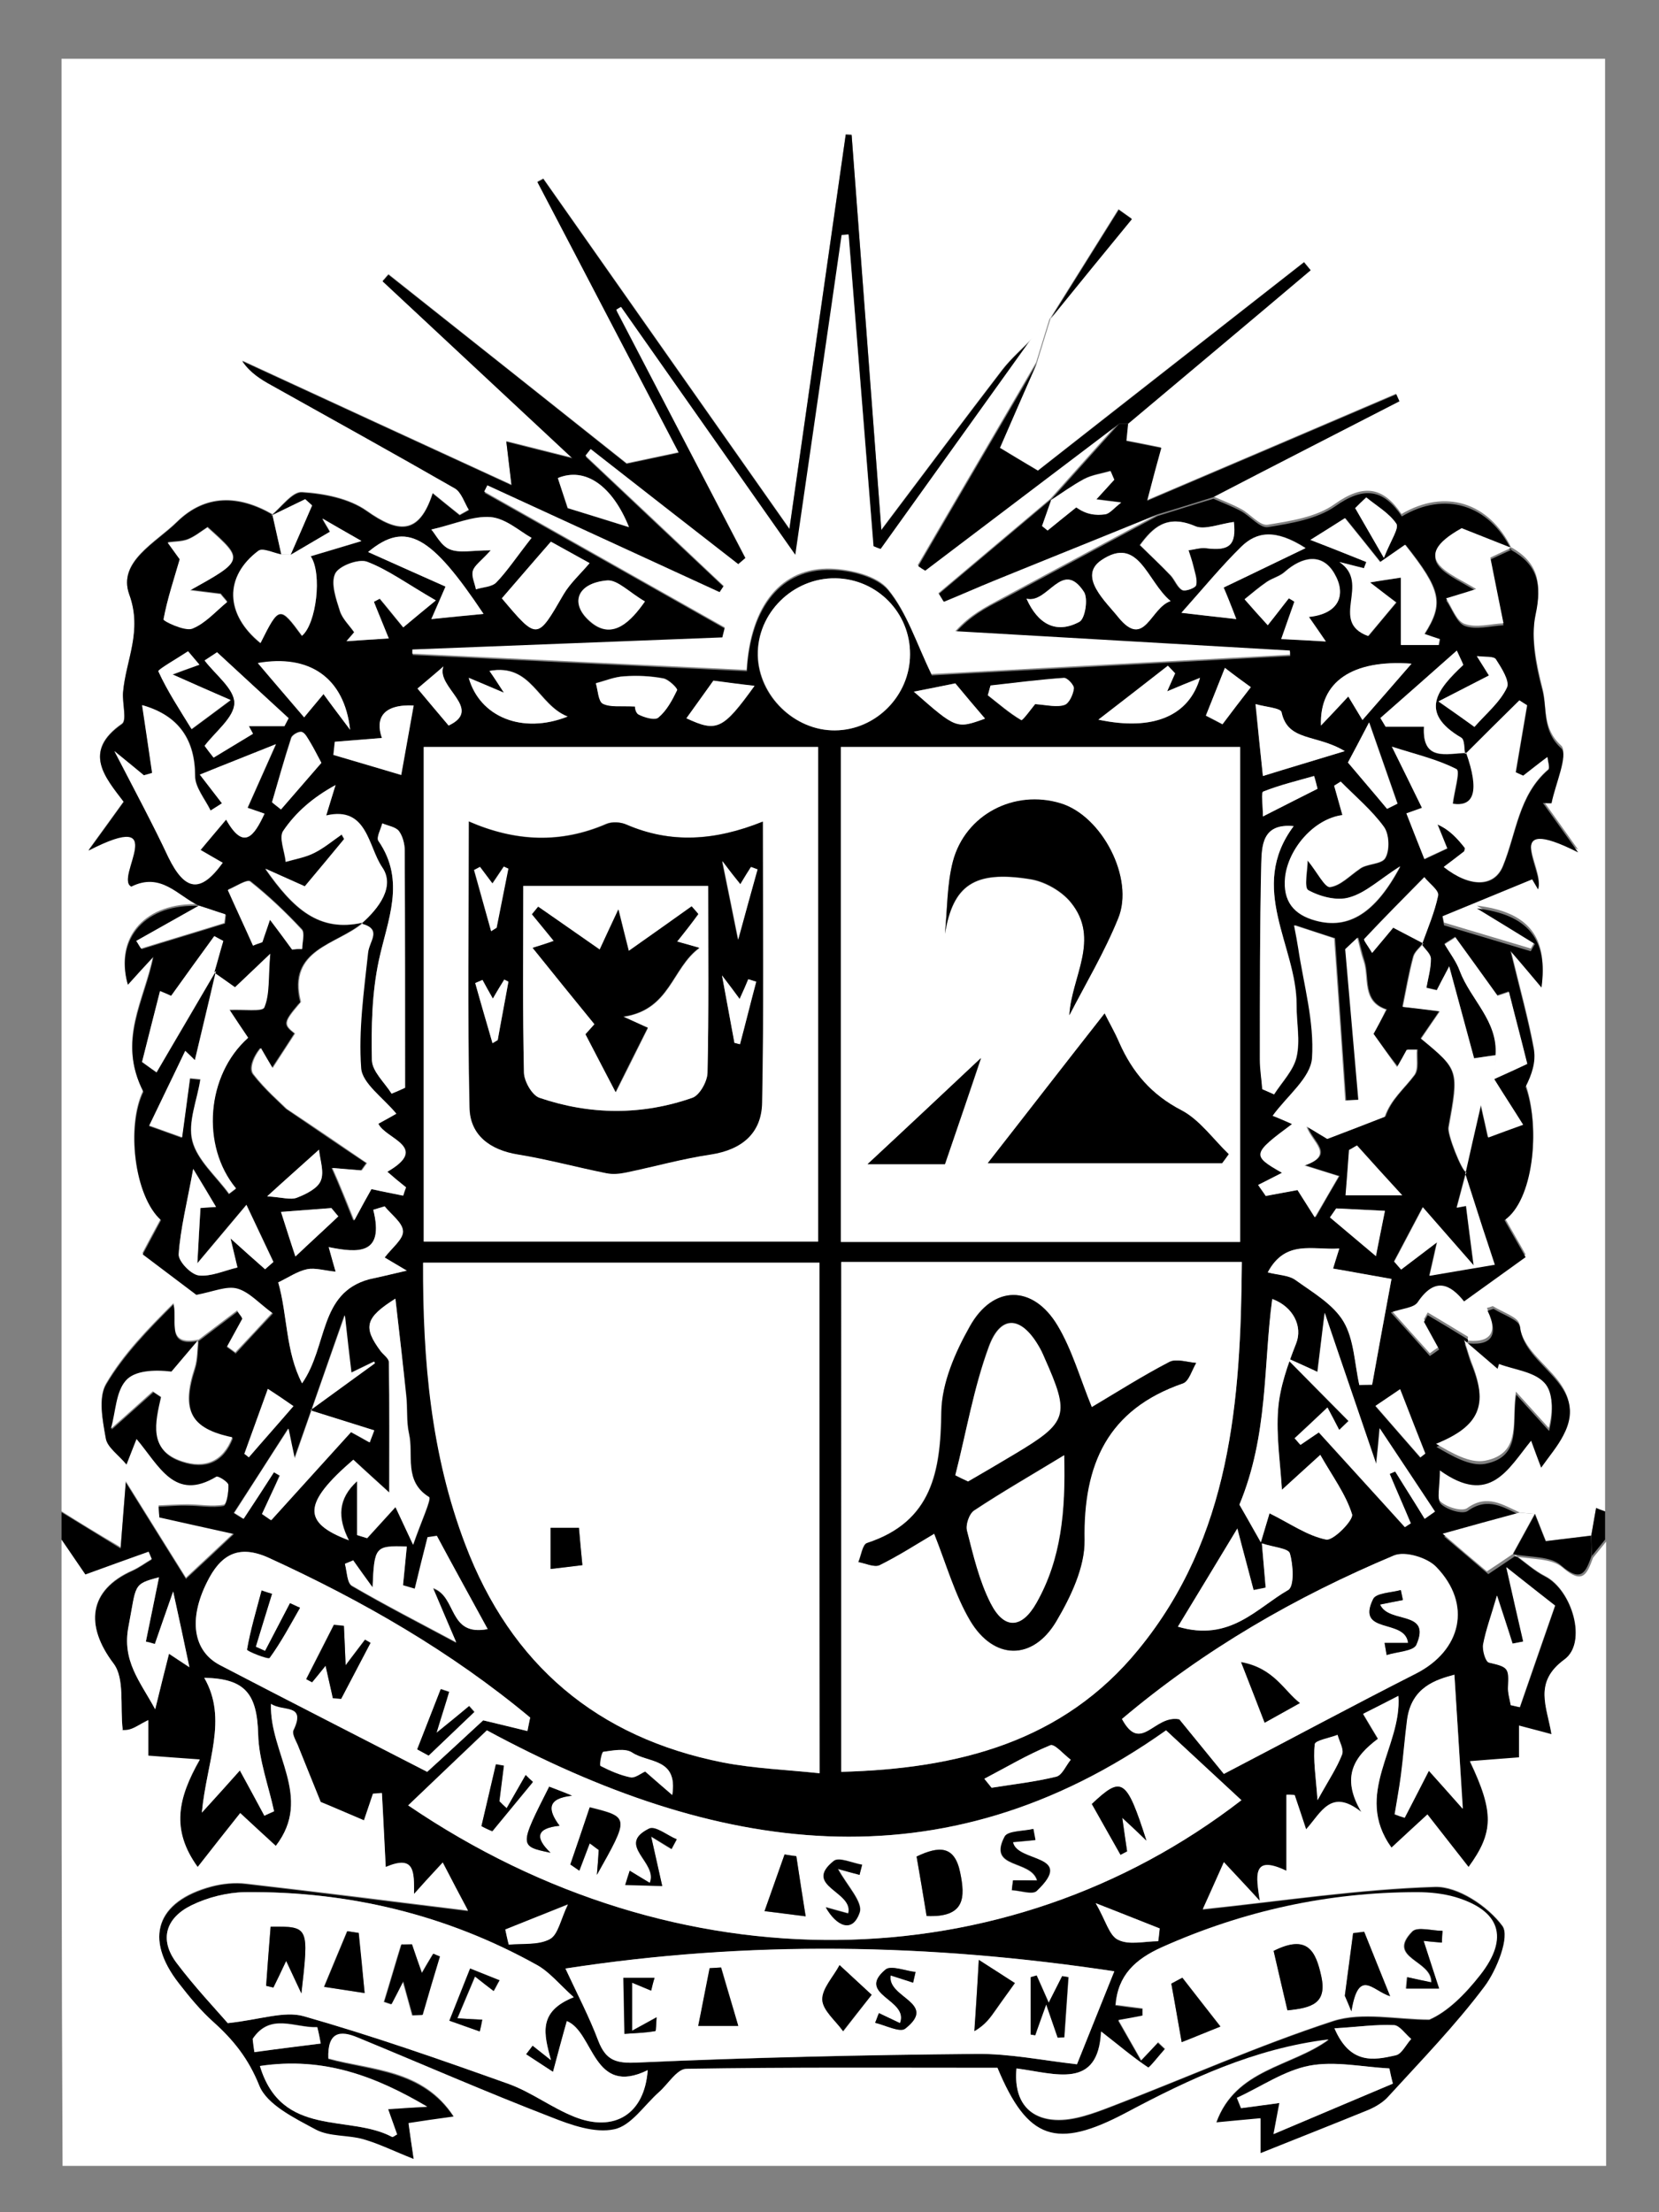 <?xml version="1.0" encoding="utf-8"?>
<!-- Generator: Adobe Illustrator 19.0.0, SVG Export Plug-In . SVG Version: 6.00 Build 0)  -->
<svg version="1.1" id="Capa_1" xmlns="http://www.w3.org/2000/svg" xmlns:xlink="http://www.w3.org/1999/xlink" x="0px" y="0px"
	 viewBox="0 0 480 640" style="enable-background:new 0 0 480 640;" xml:space="preserve">
<rect x="0" y="0" width="480" height="640" fill="#808080" stroke="none"/>
<style type="text/css">
	.st0{fill:#FFFFFF;}
</style>
<g>
	<g id="XMLID_1_">
		<path id="XMLID_570_" class="st0" d="M17.8,437.2c0-140.1,0-280.1,0-420.2c148.9,0,297.7,0,446.6,0c0,140.1,0,280.1,0,420.2
			c-1.1-0.4-2.2-0.8-2.6-1c-0.5,3-1,5.5-1.4,8c-3.9,0.5-7.9,1-13.1,1.6c-0.8-1.9-1.9-4.8-3.1-7.8c-1.5-0.1-2.9-0.3-4.4-0.4
			c-4.9-2.2-9.5-5.5-15.3-1.3c-1.5,1.1-6.1-0.3-7.8-2c-1.3-1.3-0.3-4.9-0.3-9.7c14.5,10.4,19.7-0.4,26.4-8.6
			c1.1,2.8,1.7,4.5,2.9,7.8c2.5-3.6,4.8-6.3,6.4-9.3c8-15.1-11.3-19.6-12.5-31.4c-0.2-2-4.9-3.5-7.6-5.2c-0.2-0.1-0.6,0.2-1.8,0.5
			c3.4,7,1.3,10.5-6.8,9.3l0.2,0c0.3-0.1,0.7-0.1,1-0.3c0.1-0.1,0.2-0.6,0.1-0.7c-3.8-2.3-7.7-4.7-11.6-7c-0.4,0.6-0.7,1.3-1.1,1.9
			c1.5,2.7,2.9,5.3,4.4,8c-0.9,0.6-1.8,1.2-2.7,1.9c-3.7-4.1-7.4-8.2-11.3-12.6c3.3-1.2,6.6-1.3,7.8-3c5-7.4,9.4-5.2,13.4-0.2
			c5.8-4.2,11.5-8.2,17.8-12.8c-1.6-2.9-3.9-6.8-6.1-10.7c8.2-5.5,10.5-26,6.1-38.6c1.7-3.5,3-7.1,2.4-10.5
			c-1.6-8.7-4-17.2-6.8-28.8c3.8,4.5,6.3,7.4,9,10.6c1.9-14-3.9-21.1-18.7-22.9c6.2,3.8,11.5,7,16.8,10.3c-0.4,0.7-0.8,1.4-1.2,2.1
			c-8.4-2.5-16.7-5-25.1-7.5c-0.2-0.9-0.3-1.7-0.5-2.6c8.7-3.6,17.3-7.1,26-10.7c0.6,1,1.1,1.9,1.7,2.9c2.1-4.9-11.4-22.3,11.6-10.7
			c-4.6-6.5-7.4-10.4-10.2-14.3c0.8,0,1.7,0,2.5,0.1c1.1-5.5,4.9-14,2.8-15.9c-5.6-5.1-4-11.2-5.4-16.6c-1.8-7.1-3.4-15.2-2-22.1
			c1.9-8.7,0.5-14.4-7.1-18.7l0.1,0.2c-6.5-13.2-19.2-17.2-31.8-9.8c-5.3-7.9-11-8.8-19.3-2.9c-5.3,3.8-12.7,4.9-19.4,6
			c-2.3,0.4-5.1-3.2-7.8-4.6c-2.6-1.4-5.3-2.4-8-3.6c17.9-9.2,35.9-18.4,53.8-27.7c-0.3-0.7-0.6-1.3-0.9-2
			c-23.4,10-46.7,20-72.1,30.8c1.9-7,2.9-10.7,4.1-15.3c-3.5-0.7-6.8-1.4-10.1-2c0.2-1.7,0.3-3.4,0.5-5
			c17.6-14.8,35.2-29.5,52.9-44.3c-0.6-0.8-1.3-1.6-1.9-2.3c-25.8,20.2-51.7,40.4-77,60.3c-4.2-2.5-7.9-4.7-11-6.6
			c3.5-8,7.1-16.3,10.7-24.5c1.3-4.3,2.7-8.7,4-13c7.8-9.6,15.6-19.2,23.4-28.8c-1.3-0.9-2.5-1.8-3.8-2.7
			c-6.6,10.5-13.1,21-19.7,31.5c-1.7,1.9-3.4,3.7-5,5.6c-3,3.1-6.3,6-8.9,9.3c-11.2,14.6-22.2,29.3-35,46.3
			c-3-40.2-5.8-77.3-8.6-114.3c-0.6,0-1.2-0.1-1.7-0.1c-5.3,37.1-10.6,74.3-16.3,114.1c-24.8-35.3-48-68.3-71.2-101.3
			c-0.6,0.3-1.1,0.6-1.7,0.9c13.7,26.3,27.5,52.6,40.9,78.3c-5.1,1.1-9.5,2-15.1,3.2c-22.2-17.6-45.5-36.1-68.9-54.7
			c-0.6,0.6-1.1,1.3-1.7,1.9c17.8,16.6,35.6,33.2,54.9,51.2c-7.6-1.9-12.9-3.3-19.1-4.8c0.6,5.2,1,8.3,1.5,12.6
			c-26.8-12.3-52.3-24.1-77.9-35.9c2.3,3.3,5.4,5.2,8.5,7c17.7,9.9,35.5,19.7,53,29.8c1.9,1.1,2.8,4.1,4.1,6.3
			c-0.9,0.5-1.8,1-2.7,1.5c-2.3-1.8-4.5-3.6-7.8-6.3c-4,12.4-10.2,11.4-19.1,5.1c-5.1-3.6-12.3-5-18.7-5.4c-2.9-0.2-6,4.4-9,6.8
			c0,0,0.4-0.4,0.4-0.4c-9.7-5.6-19.3-5.9-27.6,2.2c-6.1,6-17.2,11.5-13.8,20.9c3.9,10.7-1,19.1-1.8,28.4c-0.3,3.1,1.1,8.1-0.3,9.1
			c-11.5,8-5,15.4,0.5,22.5c-3,4.1-5.6,7.8-10.2,14.1c24.3-12.4,7.4,8.2,12.4,10.4c8.6-4.3,13.4,2.7,19.5,5.5l0.3-0.2
			c-15.6-0.7-24.7,9.3-20.9,22.9c2.4-2.7,4.9-5.4,7.4-8.1c-2.5,12.9-10.5,24.3-2.9,39.1c-4.9,10-2.7,30.3,5.1,37.1
			c-2.2,4-4.3,8-5.3,9.9c6.6,5,11.9,9,15.5,11.7c5-0.9,8.8-2.7,11.9-1.8c3.6,1,6.5,4.3,10.3,7.2c-3.3,3.6-7,7.6-10.8,11.6
			c-0.9-0.6-1.8-1.3-2.6-1.9c1.5-2.7,3-5.5,4.5-8.2c-0.5-0.7-1-1.3-1.4-2c-3.7,2.8-7.5,5.7-11.2,8.5c0,0,0.2-0.1,0.2-0.1
			c-9.7,2-6.2-5.2-7.4-10.5c-7.3,7.3-14.5,14.6-19.5,23.2c-2.3,3.9-1,10.4-0.1,15.5c0.5,2.6,3.7,4.7,6,7.6c1.2-3,1.8-4.7,2.9-7.4
			c6.5,7.8,11,18.2,23.1,10.9c0.6-0.3,3.5,1.5,3.5,2.4c0.1,2.1-0.5,6-1.4,6.1c-3.4,0.6-6.9-0.1-10.4-0.1c-2.8,0-5.6,0.2-8.4,0.3
			c0.1,1,0.1,2,0.2,3.1c6.7,1.5,13.4,3,21.6,4.8c-5.3,5-9,8.4-13.9,13c-5.5-8.8-11-17.6-17.4-27.9c-0.5,6.7-1,12.4-1.5,19.1
			C27.6,443.3,22.7,440.3,17.8,437.2z"/>
		<path id="XMLID_202_" d="M57.5,262c-6-2.8-10.9-9.8-19.5-5.5c-5-2.3,11.9-22.9-12.4-10.4c4.5-6.2,7.2-9.9,10.2-14.1
			c-5.4-7.1-12-14.5-0.5-22.5c1.5-1,0.1-6,0.3-9.1c0.8-9.4,5.7-17.7,1.8-28.4c-3.4-9.4,7.7-14.9,13.8-20.9
			c8.2-8.1,17.9-7.8,27.6-2.2c0.9,3.9,1.7,7.7,2.6,11.6c-2.3-0.4-5.4-2.1-6.7-1.1c-10,7.5-9.6,18.4,0.6,26.7
			c5.4-10.8,5.6-10.8,12-2.1c4.2-3.4,6-17.9,2.5-23c4.1-1.2,8-2.4,14.7-4.4c-5.4-3.1-8.4-4.8-11.3-6.5c0.7,1.3,1.5,2.5,2.2,3.8
			c-3.8,2.2-7.6,4.5-11.4,6.7c2.1-4.8,4.2-9.5,6.3-14.3c-0.7-0.6-1.3-1.2-2-1.8c-3.3,1.6-6.6,3.2-9.9,4.8c3-2.4,6.2-7,9-6.8
			c6.4,0.4,13.6,1.8,18.7,5.4c8.9,6.3,15.1,7.3,19.1-5.1c3.3,2.7,5.6,4.5,7.8,6.3c0.9-0.5,1.8-1,2.7-1.5c-1.3-2.1-2.2-5.2-4.1-6.3
			c-17.6-10.1-35.3-19.9-53-29.8c-3.1-1.7-6.2-3.6-8.5-7c25.6,11.8,51.1,23.6,77.9,35.9c-0.5-4.3-0.9-7.4-1.5-12.6
			c6.2,1.6,11.5,2.9,19.1,4.8c-19.3-18-37.1-34.6-54.9-51.2c0.6-0.6,1.1-1.3,1.7-1.9c23.4,18.5,46.8,37.1,68.9,54.7
			c5.6-1.2,10-2.1,15.1-3.2c-13.4-25.6-27.1-52-40.9-78.3c0.6-0.3,1.1-0.6,1.7-0.9c23.2,33,46.4,66.1,71.2,101.3
			c5.7-39.8,11-77,16.3-114.1c0.6,0,1.2,0.1,1.7,0.1c2.8,37.1,5.6,74.2,8.6,114.3c12.8-17,23.8-31.7,35-46.3
			c2.6-3.4,5.9-6.2,8.9-9.3c-14.7,20.5-29.3,40.9-44,61.4c-0.7-0.3-1.4-0.6-2.1-0.8c-2.4-30.1-4.8-60.1-7.2-90.2
			c-0.7,0.1-1.3,0.1-2,0.2c-4.3,29.9-8.7,59.9-13.4,92.5c-17.7-25.2-34.1-48.5-50.4-71.7c-0.5,0.3-0.9,0.6-1.4,0.8
			c12.5,23.9,25,47.9,37.4,71.8c-0.7,0.6-1.4,1.2-2.1,1.8c-14.2-11.1-28.4-22.2-42.7-33.3c-0.5,0.6-1,1.3-1.5,1.9
			c13.3,12.6,26.6,25.1,40,37.7c-0.4,0.6-0.8,1.2-1.2,1.8c-22.4-10.3-44.8-20.6-67.2-30.9c-0.3,0.6-0.6,1.2-0.9,1.8
			c23.2,13.1,46.4,26.2,69.6,39.3c-0.2,1-0.5,1.9-0.7,2.9c-29.9,1.2-59.8,2.3-89.7,3.5c0,0.4,0,0.8,0,1.2
			c32.2,1.6,64.5,3.1,96.7,4.7c1.1-18.8,10.1-29.7,24.4-29.3c5.7,0.1,13.2,2,16.5,5.9c5.5,6.7,8.3,15.6,12.6,24.6
			c33-1.8,68.3-3.7,103.7-5.6c0-0.4,0-0.8,0-1.2c-32.3-1.9-64.6-3.7-96.8-5.6c4.3-4.8,8.7-7.1,13.2-9.4
			c15.1-8.1,30.1-16.2,45.2-24.3c5.4-1.7,10.8-3.4,16.2-5c2.7,1.2,5.4,2.2,8,3.6c2.7,1.5,5.5,5,7.8,4.6c6.7-1.1,14.1-2.3,19.4-6
			c8.3-5.9,14-5,19.3,2.9c12.5-7.4,25.2-3.4,31.7,9.7c-5-2-9.9-3.9-14.4-5.7c-16,8.9-3,13,4.2,17.6c-3.7,1.1-6.2,1.9-8.7,2.7
			c1.8,2.6,3.1,6.5,5.4,7.4c3.3,1.2,7.5,0,11.2-0.2c-1.2-6.2-2.5-12.3-3.8-19c0.8-0.4,3.4-1.6,6-2.8c7.6,4.2,9,9.9,7.1,18.7
			c-1.5,7,0.1,15,2,22.1c1.4,5.4-0.2,11.5,5.4,16.6c2.1,1.9-1.7,10.4-2.8,15.9c-0.8,0-1.7,0-2.5-0.1c2.8,3.9,5.6,7.8,10.2,14.3
			c-23-11.6-9.5,5.8-11.6,10.7c-0.6-1-1.1-1.9-1.7-2.9c-8.7,3.6-17.3,7.1-26,10.7c0.2,0.9,0.3,1.7,0.5,2.6c8.4,2.5,16.7,5,25.1,7.5
			c0.4-0.7,0.8-1.4,1.2-2.1c-5.3-3.3-10.6-6.5-16.8-10.3c14.8,1.8,20.6,8.9,18.7,22.9c-2.7-3.2-5.1-6.1-9-10.6
			c2.8,11.6,5.2,20.1,6.8,28.8c0.6,3.3-0.6,7-2.4,10.5c4.4,12.5,2.1,33-6.1,38.6c2.2,3.9,4.5,7.8,6.1,10.7
			c-6.3,4.5-11.9,8.6-17.8,12.8c-4-5-8.4-7.2-13.4,0.2c-1.1,1.7-4.5,1.8-7.8,3c4,4.4,7.7,8.5,11.3,12.6c0.9-0.6,1.8-1.2,2.7-1.9
			c-1.5-2.7-2.9-5.3-4.4-8c0.4-0.6,0.7-1.3,1.1-1.9c3.9,2.3,7.7,4.6,11.6,7c0.1,0,0,0.6-0.1,0.7c-0.3,0.2-0.6,0.2-0.9,0.3
			c0.8,2.2,1.3,4.5,2.2,6.6c4.9,12.4,2.2,18.4-10.3,23.5c4.5,2.6,9.7,5.7,14.1,4.9c10.9-2.1,7.6-11.6,9-20c3.2,3.5,6.3,7,9.5,10.5
			c1.2-4.7,1.4-10.3-1.3-13.1c-3-3.1-8.6-3.7-13.1-5.4c-0.1,0.5-0.3,0.9-0.4,1.4c-3.3-2.8-6.5-5.6-9.8-8.4c8.1,1.2,10.2-2.2,6.8-9.3
			c1.2-0.3,1.6-0.6,1.8-0.5c2.7,1.7,7.4,3.2,7.6,5.2c1.2,11.8,20.5,16.3,12.5,31.4c-1.6,3.1-3.9,5.8-6.4,9.3c-1.2-3.2-1.9-5-2.9-7.8
			c-6.7,8.2-11.9,19-26.4,8.6c0,4.7-1,8.4,0.3,9.7c1.7,1.7,6.3,3.1,7.8,2c5.9-4.2,10.4-0.9,15.3,1.3c-7,1.9-14,3.9-22.2,6.1
			c5.2,4.4,9,7.6,12.8,10.9c2-1.3,4.9-3.3,7.9-5.3c2.8,2,5.4,4.4,8.5,6c7.9,4,12.3,19.2,5.6,24.2c-9,6.5-5,13.5-3.7,21.6
			c-3.2-0.9-6.1-1.6-9.4-2.5c0,4.1,0,7.3,0,9.2c-5.1,0.4-9.3,0.7-14.2,1.1c7,14.7,6.9,20.6-0.4,30.6c-3.9-5-7.6-9.8-11.9-15.2
			c-3.4,3.1-6.4,5.9-10.4,9.6c-11.2-15.5,3-29.1,2-43.9c-3.6,1.9-6.6,3.4-10.2,5.2c1.5,2.6,2.8,4.7,4.3,7.2
			c-6.8,5-10.9,10.9-4.8,21.2c-8.8-7-11.6,0.1-16,5c-1.3-4-2.3-6.9-3.3-9.9c-0.8,0-1.6,0-2.4-0.1c0,6.8,0,13.7,0,22
			c-10.2-4.8-8.8,1.5-7.7,8.7c-4.1-4.4-6.5-6.9-10.4-11.2c-2.7,6-4.7,10.6-6.1,13.6c23.2-2.5,45.1-5.8,67.2-6.5
			c6.6-0.2,15.3,5.6,19.5,11.3c2.3,3.1-1.5,12.8-5.2,17.6c-8.4,11.2-18.3,21.4-27.8,31.8c-1.5,1.7-3.7,3-5.8,3.9
			c-10.3,4.3-20.7,8.3-31.2,12.5c0-3.2,0-6.7,0-10.1c-4.6,0.4-8.5,0.8-12.8,1.2c5.6-15.6,21.7-16.1,32.5-24
			c-21.5,2.6-40.3,11.4-58.6,21.2c-20.1,10.7-28.4,8-37.2-13c-30,0-60-0.2-90,0.3c-2.7,0-5.2,4.4-7.9,6.7c-4.3,3.8-8.1,9.8-13,10.8
			c-5.6,1.2-12.5-1.2-18.2-3.5c-18.8-7.4-37.4-15.4-56.1-23.1c-5-2.1-8.7-1.6-8.4,6.1c12.5,3.5,27.3,3.1,36.3,16.8
			c-5.1,0.7-9.3,1.4-13.1,1.9c0.5,3.6,1,6.6,1.5,10.4c-5.8-2.3-10-4.4-14.5-5.7c-4.5-1.3-9.9-0.7-13.8-2.8
			c-6.2-3.3-14.2-7.2-16.4-12.8c-3-7.7-7.4-13.1-13.2-18.3c-3.8-3.4-7-7.3-10.1-11.3c-10.1-13-6.4-23.7,9.5-28
			c3.2-0.9,6.8-1.2,10-0.8c20.9,2.4,41.9,5.1,64.2,7.8c-2.1-3.9-4.4-8.5-7.3-13.9c-3.8,4.2-6,6.7-8.3,9.1c0-6.4,0.3-11.4-8.2-7.8
			c-0.4-7.7-0.8-14.5-1.1-21.4c-0.9,0.1-1.8,0.1-2.6,0.2c-1,3-2,6-2.6,7.7c-5.3-2.2-10.1-4.3-12.5-5.3c-2.4-6-4.6-11.3-6.7-16.6
			c-0.5-1.4-1.6-3.2-1.2-4.2c3.8-7.8-3-5.2-6.5-7.6c-0.5,14.2,12.3,26.9,1.4,41.1c-3.9-3.6-6.9-6.4-10.3-9.5
			c-4.3,5.4-8,10.2-12.3,15.6c-7.9-10.7-5.7-20,0.6-31.1c-5.6-0.4-9.8-0.7-14.9-1.1c0-2.3,0-5.7,0-10.3c-2.5,1.3-3.9,2.3-5.4,2.7
			c-1.4,0.4-3,0.1-2,0.1c-0.8-7,0.6-14.8-2.6-19.1c-8.4-11.2-7.2-21.4,5.4-27c2-0.9,3.7-2.2,5.6-3.3c-0.3-0.7-0.6-1.4-0.9-2.1
			c-5.9,2.1-11.7,4.3-18.3,6.6c-2.1-3.1-4.5-6.6-6.9-10.1c0-2.7,0-5.4,0-8.1c4.9,3,9.9,6.1,17.1,10.5c0.5-6.7,1-12.5,1.5-19.1
			c6.4,10.3,11.9,19.1,17.4,27.9c5-4.6,8.6-8,13.9-13c-8.2-1.8-14.9-3.3-21.6-4.8c-0.1-1-0.1-2-0.2-3.1c2.8-0.1,5.6-0.4,8.4-0.3
			c3.5,0,7.1,0.7,10.4,0.1c0.9-0.2,1.5-4,1.4-6.1c-0.1-0.9-3-2.7-3.5-2.4c-12.1,7.3-16.5-3.1-23.1-10.9c-1.1,2.7-1.7,4.4-2.9,7.4
			c-2.4-2.9-5.6-5-6-7.6c-0.9-5.1-2.2-11.6,0.1-15.5c5.1-8.6,12.2-15.9,19.5-23.2c1.2,5.3-2.3,12.5,7.4,10.5
			c-2.6,3.1-5.2,6.1-7.8,9.2c-5.1-0.6-10.7-0.3-13.2,2.6c-2.8,3.3-2.9,8.9-4.3,13.9c4.8-4.3,8.5-7.6,12.1-10.8
			c0.8,0.5,1.6,1.1,2.4,1.6c-1.7,7.6-3.7,15.5,6,18.6c6.6,2.2,11.9,0.2,14.6-6.9c-12.1-2.5-14.9-7.9-10.9-20.1c0.8-2.5,0.7-5.3,1-8
			c3.7-2.8,7.5-5.7,11.2-8.5c0.5,0.7,1,1.3,1.4,2c-1.5,2.7-3,5.5-4.5,8.2c0.9,0.6,1.8,1.3,2.6,1.9c3.7-4,7.5-8.1,10.8-11.6
			c-3.9-2.8-6.8-6.2-10.3-7.2c-3.1-0.9-7,0.9-11.9,1.8c-3.6-2.7-8.9-6.7-15.5-11.7c1-1.9,3.1-5.8,5.3-9.9c-7.7-6.8-10-27.1-5.1-37.1
			c-7.6-14.8,0.4-26.2,2.9-39.1c-2.5,2.7-5,5.4-7.4,8.1c-3.8-13.6,5.3-23.6,20.9-22.8c-6.1,3.5-12.2,6.9-18.3,10.3
			c0.5,0.7,0.9,1.5,1.4,2.2c8-2.5,16.1-4.9,24.1-7.4c0.1-0.8,0.2-1.7,0.3-2.5C62.7,263.7,60.1,262.9,57.5,262z M62,281.4
			c0.9-3,1.7-6.1,2.6-9.1c-0.9-0.5-1.8-1-2.6-1.4c-4.1,5.7-8.2,11.3-12.5,17.3c0.1,0-1.5-0.7-3.2-1.4c-1.8,7-3.4,13.4-5.2,20.5
			c1.7,1.2,4,2.9,4.2,3c5.9-10,11.5-19.6,17.1-29.2c-2,8.7-4.1,17.3-6.1,25.8c-0.4-0.4-1.9-1.8-2.8-2.7c-3.7,7.6-7,14.5-10.4,21.6
			c3.8,1.3,6.4,2.3,9.5,3.4c0.8-6.1,1.6-11.6,2.3-17.1c1,0.1,2,0.2,3,0.3c-0.9,6-3.7,12.4-2.3,17.8c1.5,5.6,6.9,10.2,10.6,15.3
			c0.7-0.5,1.4-1,2-1.5c-10.2-12.3-8.6-32.9,3.5-43.6c-1.8-2.8-3.7-5.6-5.4-8.1c4.1-0.2,9.6,0.5,10.1-0.7c1.5-3.8,1.1-8.4,1.7-15.5
			c-5.3,5-8.1,7.6-10.2,9.7C65.8,284,63.9,282.7,62,281.4z M432.8,305.2c-2.5,0.4-5.1,0.8-6.3,0.9c-2.1-7.8-4.4-16.3-7.2-26.6
			c-1.9,3.8-2.7,5.3-3.6,6.9c-1-0.2-2-0.5-3-0.7c0.5-2.8,1.4-5.6,1.3-8.4c0-1.4-1.7-2.8-2.6-4.1c1.6-4.7,3.7-9.3,4.7-14.2
			c0.3-1.4-2.6-3.5-4-5.3c-5.8,5.9-11.7,11.8-17.4,17.9c-0.2,0.3,1.1,2,2.3,4c2.8-3.3,5-6,6.1-7.3c3.4,1.8,6,3.2,8.6,4.5
			c-1,1.3-2.5,2.5-2.9,3.9c-1.3,4.8-2.1,9.6-3.1,14.5c3.5,0.4,6.9,0.8,10.7,1.3c-1.5,2.3-3.5,5.1-5.4,7.9c11,9.1,11,9.1,8,25.7
			c-0.4,2,3.8,12.6,5.1,13c-0.9,3.4-1.8,6.8-2.7,10.2c0.9-0.2,1.8-0.3,2.7-0.5c0.6,5,1.3,10.1,2.2,17.2c-6.1-6.9-10.5-12-14.7-16.8
			c-3.2,6-5.7,10.8-8.3,15.7c0.7,0.8,1.3,1.5,2,2.3c3.4-2.5,6.7-5.1,10.4-7.9c-0.6,2.4-1.1,5-2.2,9.7c7.2-1.2,12.9-2.2,18.9-3.2
			c-1.8-5.3-2.6-7.9-3.5-10.6c-1.7-5.3-3.4-10.6-5.1-15.9c1.3-5.8,2.7-11.6,4.5-19.8c1.1,4.7,1.6,7,2.1,9.4
			c3.5-1.3,6.2-2.2,10.1-3.7c-3-4.8-5.7-9-8.3-13.1c3.4-1.6,6.8-3.2,9.6-4.5c-2-7.7-3.6-14-5.3-20.8c-2,0.7-3.9,1.3-3.3,1.1
			c-4.6-6.4-8.4-11.6-12.2-16.9c-1,0.7-2.1,1.3-3.1,2c1.5,2.6,3.4,5,4.4,7.8C425.5,289.2,433.5,295.4,432.8,305.2z M423.9,218.2
			c-0.3-1.6-0.1-4.1-1.1-4.7c-12.6-7.4-6.7-14.2,0.5-21c0.2-0.1-0.5-1.1-1.8-4.2c-7.8,6.9-14.9,13.2-22.1,19.5
			c0.5,0.8,1,1.7,1.5,2.5c3.4,0,6.9,0,11.1,0c-0.6,10.2,6.6,7.7,12.3,7.6c3.9,11.1,2.3,15.6-3.9,14.7c0.4-3.5,2.2-9.4,1.1-10
			c-5.4-2.8-11.6-4.2-18.7-6.5c3.4,6.9,6,12.3,8.7,17.7c-1.3,0.5-3,1.1-4.5,1.6c1.7,4.4,3.3,8.4,5.2,13.2c1.3-0.6,4.1-1.9,6.6-3.1
			c-1.2-2.9-2-4.9-2.8-6.9c3.7,1.6,5.9,4.2,7.9,6.8c0.1,0.2-0.1,0.6-0.2,1c-1.9,1.5-3.8,2.9-5.9,4.5c7.6,6,14.6,5.9,17.1-0.3
			c3.9-9.5,4.5-20.5,13.1-27.9c0.5-0.4-0.1-2.3-0.2-3.6c-2.6,2.1-4.8,3.8-7,5.4c-0.7-0.3-1.5-0.7-2.2-1c1.1-6.5,2.2-12.9,3.3-19.4
			c-0.7-0.5-1.5-1-2.2-1.4C434.4,207.8,429.1,213,423.9,218.2z M104.6,267.2c5-4.4,9.7-10.7,5.9-16.2c-4.1-5.9-4.3-17.7-16.2-15
			c1-3.2,1.9-6,2.7-8.8c-6.6,3.6-11.5,7.9-15.1,13.2c-1.3,1.9,0.4,5.9,0.7,9c2.8-0.8,5.7-1.3,8.3-2.6c2.8-1.4,5.3-3.5,7.9-5.3
			c0.2,0.4,0.5,0.8,0.7,1.3c-3.6,4.3-7.2,8.7-11.4,13.7c-2.2-1-5.6-2.5-11.4-5.1c8.1,11.6,15.6,18.4,28.1,15.6
			c-7.5,6.4-21.8,7.5-18,22.8c0.1,0.2-0.3,0.5-0.6,0.8c-4.4,5.2-4.3,5.9-1.1,8.4c-2.2,3.4-4.1,6.4-6.5,10c-1.2-2-2.3-3.9-3.4-5.8
			c-2.3,2.9-3.3,6.1-2.1,7.6c3.4,4.4,7.7,8.1,9.6,10c9.1,6.2,16.1,11,23.2,15.7c-0.5,0.7-1,1.4-1.5,2.1c-2.8-0.2-5.6-0.5-8.5-0.7
			c1.1,2.5,2.2,5,3.2,7.5c0.8,2,1.6,4,3.1,7.7c2.3-4.1,3.7-6.8,5-9.1c3.1,0.6,6.2,1.2,9.2,1.9c0.3-0.8,0.6-1.6,0.8-2.4
			c-1.9-1.6-3.8-3.1-5.4-4.5c12.5-7.2-0.5-9.5-2.6-13.9c2.2-1.2,4.2-2.3,5.2-2.9c-3.8-4.8-9.9-8.8-10.2-13.2
			c-0.8-11,0.8-22.2,2-33.3C106.9,272.3,110.8,268.8,104.6,267.2z M237.1,365.3c-38.8,0-76.5,0-114.6,0
			c-0.1,28.4,2.3,55.5,12.2,81.5c13.2,34.8,38.1,55.9,74.6,63.1c9,1.8,18.3,2.1,27.9,3.1C237.1,462.6,237.1,414.3,237.1,365.3z
			 M358.8,359.3c0-48,0-95.4,0-143.2c-38.9,0-77.2,0-115.5,0c0,48.1,0,95.5,0,143.2C282.1,359.3,320.2,359.3,358.8,359.3z
			 M243.4,365.1c0,49.4,0,98.2,0,147.5c33.9-0.9,64.2-8.7,86-35.4c26.7-32.6,29.6-71.8,29.9-112.1
			C319.7,365.1,281.7,365.1,243.4,365.1z M122.6,359.2c38.6,0,76.3,0,114.1,0c0-48.1,0-95.6,0-143.1c-38.3,0-76,0-114.1,0
			C122.6,263.9,122.6,311.1,122.6,359.2z M118.1,522.3c78.1,53.1,172.9,51.2,241-1.5c-7.2-6.7-14.4-13.3-21.8-20.2
			c-65.1,46.2-130.8,35.5-196.5,0C133.4,507.7,126.1,514.6,118.1,522.3z M164,584.7c-1.3,4.9-2.7,9.8-4,14.7
			c-2.6-1.7-5.2-3.4-7.8-5.1c0.6-0.8,1.3-1.7,1.9-2.5c1.8,1.4,3.5,2.8,5.3,4.2c-2-7.5-3.9-14,6.6-18.2c-4.3-3.8-7.1-7.3-10.6-9.3
			c-26.2-14.6-54.6-21.4-84.5-21.1c-5.2,0.1-10.8,1.5-15.5,3.8c-7.3,3.5-9.5,9.8-4.3,16.7c5.2,6.9,11.3,13.2,14.8,17.4
			c9.3-1,16.3-3.6,22-2c20,5.7,39.7,12.6,59.3,19.6c6.6,2.4,12.5,6.8,19,9.5c11.6,4.6,20.3-0.7,21.2-13.5
			C171.4,606.7,171.9,587.9,164,584.7z M294.1,598.4c-0.8,9.6,3.7,14.5,11.2,15c5.3,0.3,11.1-1.9,16.3-3.9
			c21.4-8.2,42.3-17.6,64.1-24.7c8.4-2.7,18.5-0.4,27.8-0.4c5.3-2.3,10.4-7.4,14.7-12.9c8.4-10.7,5.8-18.6-7.3-22.5
			c-3.5-1-7.3-1.4-11-1.4c-25.7,0-50.2,5.5-73.8,15.9c-7.7,3.4-12.7,8.2-13.4,16.7c2.7,0.4,5.3,0.7,7.8,1c0,0.7,0,1.4,0,2.1
			c-2.1,0.4-4.1,0.7-7,1.3c2.5,4.4,4.5,7.8,6.6,11.6c2.1-2.2,3.5-3.7,4.9-5.2c0.7,0.6,1.3,1.2,2,1.9c-1.7,1.9-4.6,5.6-4.9,5.4
			c-4.6-3-8.8-6.5-13.6-10.4C317.7,604.6,305.5,599.9,294.1,598.4z M163.6,569.5c3.4,7.4,6.9,14,9.5,20.9c2.2,5.6,5.1,6.6,11.3,6.3
			c32.7-1.4,65.4-2.2,98.1-2.5c9.6-0.1,19.3,1.9,29.1,3c3.7-9.2,7.1-17.7,10.8-26.9C268.7,562.2,216.7,561.4,163.6,569.5z
			 M354.1,513.2c19.8-10.4,37.6-19.9,55.6-29c13.2-6.7,16.3-20.1,5.9-30.9c-2.6-2.7-9.1-4.7-12.2-3.3c-28.4,12-54.9,27.2-78.7,47.3
			c5.5,10.2,9.3-1.4,16.6,0.1C344.7,501.7,349.8,507.9,354.1,513.2z M152.6,500.8c0.3-1.3,0.5-2.6,0.8-3.9
			c-23-19.1-48.6-33.8-75.6-46.2c-9-4.1-14.1-0.7-17.9,7c-5.3,10.7-4,19.9,3.7,24c19.7,10.3,39.4,20.3,60,30.9
			c5.2-4.8,11-10.2,16.2-14.9C144.7,498.8,148.6,499.8,152.6,500.8z M263.3,189.3c0-12.1-9.6-21.8-21.6-22
			c-12.3-0.2-22.7,10.2-22.5,22.3c0.2,11.7,10.6,21.8,22.3,21.7C253.5,211.3,263.3,201.3,263.3,189.3z M397.4,299.1
			c0.9-1.6,2.4-4.3,3.9-7.1c-7.2-2.3-4.9-9.2-6.5-14.1c-0.7-2.2-1.2-4.4-1.8-6.7c-1.2,1.1-2.3,2.2-3.5,3.3
			c1.3,14.5,2.5,29.1,3.8,43.6c-1.3,0.1-2.5,0.1-3.8,0.2c-1.1-15.5-2.1-31-3.2-46.9c-3.2-1-6.9-2.2-11.6-3.8
			c0.5,2.9,0.9,4.7,1.2,6.6c1.5,10.6,4.6,21.4,4,31.8c-0.4,5.7-7.2,10.9-11.4,16.7c1,0.4,3.1,1.4,5.6,2.4c-11.6,8.6-11.7,9-2.9,14.1
			c-2.4,1.2-4.7,2.3-6.9,3.5c0.7,1.1,1.5,2.1,2.2,3.2c3.2-0.6,6.5-1.2,9.2-1.7c1.7,2.7,3.3,5.2,5,7.9c2.8-4.9,4.8-8.4,6.9-11.9
			c-3.1-0.9-6.1-1.9-9.9-3.1c8.8-3.1,2.2-6.6,0.6-11.3c2.5,1.5,5.1,3,6,3.6c6.3-2.4,11.5-4.4,16.6-6.4c1.7-5,5.6-8.1,8.5-12
			c1.3-1.7,0.6-4.9,0.8-7.4c-1,0-1.9,0-2.9,0c-0.9,1.7-1.9,3.4-2.8,5C401.6,305,399.5,301.9,397.4,299.1z M33.1,217.3
			c6.2,12.1,11.2,21.3,15.7,30.7c4.8,9.9,9.3,10.5,15.7,1.6c-2.1-1.2-4.2-2.4-6.4-3.7c2.6-3.2,4.8-5.7,7.4-8.8
			c5.1,9.1,8,4.8,11.1-1.7c-2.1-0.7-3.9-1.3-4.9-1.7c2.6-5.8,5.1-11.4,8.2-18.4c-8.5,3.4-14.9,6-22,8.8c2.8,3.6,4.6,5.9,6.4,8.3
			c-1.1,0.7-2.2,1.4-3.3,2.1c-1.6-3.3-4.5-6.7-4.5-10c0-10.4-4.6-17.5-15.3-20.5c1,6.7,1.9,13.2,2.9,19.6c-0.8,0.2-1.6,0.4-2.4,0.7
			C39.6,222.6,37.5,220.9,33.1,217.3z M370.9,431c-0.4-7.9-1.7-15.7-1.1-23.3c0.5-6.4,2.8-12.9,5.2-19c2-5-0.8-10.7-6.9-12.9
			c-2.6,19.2-1.1,39.3-9.5,59.5c1,1.7,2.9,5.2,6.2,10.9c1.6-5.5,2.4-8,2.5-8.4c5.9,2.9,10.9,6.5,16.4,7.6c2.1,0.4,8-5.7,7.5-7.3
			c-1.8-5.8-5.7-10.9-9.2-17.2C376.9,425.6,373.4,428.8,370.9,431z M114.4,375.7c-8.7,5.5-9.5,8.2-4.1,15.3c0.8,1,2.3,2.1,2.3,3.1
			c0.2,12.5,0.1,25,0.1,37.7c-3.4-3.1-7-6.4-10.4-9.5c-14.6,12.7-14.9,18.2-1.3,23.3c-3.3-6.5-3.2-12,2.4-17.1c0,6,0,10.8,0,15.6
			c1,0.3,1.9,0.6,2.9,0.9c2.7-3,5.5-6,8.2-9c1.3,2.7,2.5,5.4,5.1,10.9c2.3-6.7,5.4-13.3,4.6-13.8c-7.5-4.6-4.4-12.2-5.8-18.3
			c-0.8-3.6-0.4-7.4-0.8-11C116.6,394.6,115.5,385.3,114.4,375.7z M388.4,235.8c-8.3,1.1-15.7,9.8-16.5,18.1
			c-0.7,7,2.5,10.8,8.8,12.5c9.5,2.6,17.3-2.1,24.5-15.7c-6,3.9-10,7.6-14.7,9c-3.6,1-8.5-0.3-11.9-2.1c-1.3-0.7-0.2-5.9-0.2-8.6
			c2.8,3.6,5,7.9,6.5,7.7c3-0.4,5.7-3.3,8.5-5.2c1.9-1.6,6.2-1.3,7.4-3.1c1.4-2.2,1.2-6.9-0.3-9.1c-3.5-4.9-8.2-8.8-12.5-13.1
			c-0.6,0.4-1.3,0.8-1.9,1.2C386.8,229.9,387.5,232.5,388.4,235.8z M75.2,597.7c6.3,20.9,25.8,13.9,38.2,20.5c0.3,0.2,1-0.5,1.5-0.7
			c-0.8-2.4-1.7-4.7-2.6-7.4c4.3-0.3,7.8-0.5,11.3-0.7C108.9,600.8,93.8,594.9,75.2,597.7z M111.3,349c-1.1,0.3-2.2,0.7-3.3,1
			c3.3,13.2-4.5,12.4-12.9,10.8c0.9,3.2,1.6,5.4,2,7.1c-3.2-0.3-5.9-1.2-8.3-0.7c-2.8,0.6-5.3,2.4-8.3,3.8c2.7,9.5,2.1,20,6.9,29.2
			c7.5-10.8,4.8-26.1,19.4-30.1c2.9-0.7,5.9-1.4,10.9-2.5c-4.1-2.4-5.6-3.3-6.4-3.8c2.1-2.8,5.4-5.2,5.3-7.6
			C116.5,353.7,113.2,351.4,111.3,349z M412.2,439.4c1-0.7,1.9-1.4,2.9-2.1c-4.9-7.4-9.9-14.8-16-24.1c-0.4,4.4-0.6,6.7-1,10.3
			c-5-14.7-9.5-28-14.9-43.7c-0.8,6.9-1.5,12.2-2.1,17.1c-1.4-0.6-4.1-1.9-9.2-4.2c7.4,7.5,12.8,13,18.2,18.4
			c-0.9,0.9-1.8,1.7-2.7,2.6c-1-2-2.1-4-3.4-6.5c-3.9,3.7-6.7,6.3-9.5,8.9c0.6,0.6,1.1,1.3,1.7,1.9c2.1-1.4,4.2-2.9,5.3-3.6
			c8.8,9.7,16.9,18.5,24.9,27.4c0.6-0.4,1.1-0.7,1.7-1.1c-2-4.8-4.1-9.5-6.1-14.3c0.5-0.2,1.1-0.5,1.6-0.7
			C406.5,430.3,409.4,434.8,412.2,439.4z M374.3,239c-9.2-0.9-9.2,5.8-9.3,10.9c-0.5,18.8-0.4,37.7-0.4,56.6c0,2.9,0.4,5.7,0.7,8.6
			c1.1,0.5,2.3,1,3.4,1.5c2.3-3.6,5.6-6.9,6.5-10.8c1.1-4.8-0.1-10,0-15.1C375.2,273.7,360.9,257,374.3,239z M75.8,438
			c0.8,0.6,1.7,1.2,2.5,1.8c7.7-8.5,15.4-17,23.1-25.5c1.5,0.8,3.5,1.9,5.4,3c0.4-1.2,0.9-2.3,1.3-3.5c-4.5-1.4-8.9-2.8-18.5-5.8
			c6.5-4.7,12.6-9.1,18.7-13.6c-0.1-0.2-0.1-0.4-0.2-0.5c-2.7,1.3-5.4,2.6-6.6,3.2c-0.6-4.9-1.2-10.2-1.9-16.6
			c-5.2,14.9-9.7,27.9-14.5,41.4c-0.5-2.6-1-4.7-1.8-8.6c-5.9,9.3-10.8,16.9-15.7,24.4c0.9,0.6,1.8,1.2,2.7,1.7
			c2.9-4.5,5.8-9,8.8-13.5c0.6,0.3,1.2,0.7,1.7,1C79.3,430.6,77.6,434.3,75.8,438z M396.4,168.5c3.4-0.5,5.7-0.9,9.1-1.4
			c0,7,0,13.3,0,19.5c3.9,0,7.4,0,10.9,0c0.1-0.6,0.2-1.1,0.3-1.7c-1.5-0.5-3-1-4.4-1.5c5.6-8.9,4.8-12.7-5.6-25.8
			c-2.3,1.6-4.6,3.2-7.2,5c-3.5-4.4-6.6-8.2-10.2-12.7c-3,1.9-5.8,3.7-10,6.3c6.7,2.7,11.4,4.5,16.2,6.4c-0.2,0.6-0.5,1.2-0.7,1.8
			c-1.5-0.4-2.9-0.7-7.1-1.8c9.2,6.3-3.1,17.2,8.3,21.4c2.8-3.4,5.3-6.4,8.1-9.7C401.5,172.4,399.5,170.9,396.4,168.5z M113.3,316.4
			c1.3-0.6,2.6-1.1,3.9-1.7c0-22.9,0-45.7-0.1-68.6c0-1.9-0.5-4.2-1.7-5.7c-0.9-1.2-3.1-1.5-4.8-2.2c-0.4,1.7-1.8,4.1-1.1,5.1
			c8,11.7,2.6,22.9,0.1,34.6c-2,9.3-2.2,19.2-2,28.8C107.7,310,111.3,313.2,113.3,316.4z M402.6,370c-6.4-1.1-11.5-2-16.9-3
			c0.3-1,1-3.3,1.8-5.8c-7.7,0.6-15.5-2.7-20.7,6.9c2.9,0.7,6,0.7,8,2.2c5,3.6,10.9,7,13.9,12c3.1,5.2,3.2,12.2,4.6,18.4
			c1.2,0,2.5,0,3.7-0.1C398.8,390.6,400.6,380.7,402.6,370z M141.1,471.3c-5.3-9.7-10-18.2-14.7-26.8c-0.9,0.1-1.8,0.3-2.7,0.4
			c-1.2,5-2.4,9.9-3.7,14.9c-1.1-0.3-2.3-0.7-3.4-1c0.4-3.7,0.7-7.5,1.1-11.2c-9.2-0.3-9.4,0-9.9,11.8c-2.2-3.1-3.9-5.4-5.6-7.8
			c-0.8,0.3-1.6,0.7-2.4,1c0.6,2.1,0.6,5.4,2,6.3c9.6,5.6,19.5,10.7,30.2,16.4c-2.3-5.3-4.3-10.2-6.7-15.7
			C132.3,461.9,129.6,473.5,141.1,471.3z M403,602.8c-0.4-1.5-0.8-2.9-1.1-4.4c-7.7-0.4-15.7-2.2-23.1-0.8c-7.3,1.4-14,6.1-21,9.3
			c0.4,1,0.8,2,1.2,3c3.6-0.5,7.1-1,11.1-1.5c-0.6,3.1-1,5.7-1.7,9C380.8,612.2,391.9,607.5,403,602.8z M420.8,484.5
			c-5.2,1.4-12.4,3.5-13.6,12.9c-0.7,5.4-1.1,10.8-1.8,16.2c-0.5,3.8-1.2,7.5-1.8,11.2c1,0.3,1.9,0.6,2.9,1c2.3-4.5,4.6-8.9,7-13.6
			c3.2,3.6,6.2,7,9.8,11C422.4,509.6,421.6,497.5,420.8,484.5z M340.8,470.6c15.1,4.5,22.8-5.4,31.9-10.6c1.8-1,1.5-7.2,0.5-10.6
			c-0.4-1.5-4.9-1.8-8.1-2.9c0.5,5.6,0.8,9.2,1.1,12.8c-1.2,0.2-2.3,0.4-3.5,0.7c-1.3-5-2.6-10-4.7-17.8
			C351.4,453.1,346.5,461.2,340.8,470.6z M69.4,512.2c2.4,4.3,4.7,8.7,7.1,13.1c0.9-0.4,1.9-0.8,2.8-1.3c-1.6-7.4-4.4-14.8-4.6-22.2
			c-0.3-11.8-3.7-16.2-15.6-16.4c6.9,12,0.7,24.1-0.7,39C63.2,519.2,66.3,515.7,69.4,512.2z M372.9,173.1c0.5,0.3,1.1,0.6,1.6,0.9
			c-1.2,3.3-2.3,6.6-3.8,10.8c4.6,0.3,8.1,0.5,12.9,0.7c-1.9-2.8-3.1-4.5-4.9-7.1c8.8-0.9,10.9-6.5,7.4-12.5
			c-3.5-6.1-9.3-5-14.4-0.5c-1.5,1.3-3.6,1.8-5.2,2.9c-2.2,1.5-4.3,3.3-6.4,5c2.2,2.4,4.4,4.8,6.7,7.5
			C369.6,177.4,371.2,175.3,372.9,173.1z M44.9,494.5c1.5-6.2,2.8-11.3,4-16c1.8,1.2,3.1,2,5.9,3.9c-1.7-7.7-2.9-13.7-4.7-21.9
			c-2.3,6.5-3.8,10.9-5.3,15.2c-0.9-0.2-1.7-0.4-2.6-0.7c1.3-6.2,2.5-12.4,3.8-18.6c-7.7,2-6.5,2.2-8.8,14.1
			C35.2,480.5,40.5,486.3,44.9,494.5z M52,161.8c-1.7,5.8-3.6,11.5-4.6,17.2c-0.1,0.5,6.1,3.5,8.3,2.7c3.8-1.4,6.8-5,10.1-7.7
			c-0.6-0.8-1.3-1.5-1.9-2.3c-2.4-0.3-4.9-0.6-8.8-1.1c15.6-8.7,15.6-8.7,5-18.2c-2,1.3-3.7,2.7-5.7,3.5c-1.8,0.7-3.9,0.6-5.8,0.9
			C49.9,159,51.4,161,52,161.8z M126.1,173.7c-8.4-4.9-13.9-9-20-11.2c-2.5-0.9-8.2,1.2-9.2,3.5c-1.3,2.9,0.3,7.3,1.4,10.8
			c0.7,2.2,2.7,4.1,4.1,6.1c-0.7,0.9-1.5,1.7-2.2,2.6c3.8-0.2,7.6-0.5,12.2-0.8c-1.8-4.5-3-7.6-4.3-10.6c0.6-0.3,1.1-0.6,1.7-0.9
			c1.9,2.3,3.7,4.6,6.8,8.3C119.8,178.9,122.4,176.8,126.1,173.7z M437.1,493.3c0.9,0.2,1.8,0.4,2.7,0.6c3.2-9.1,6.3-18.2,10.2-29.4
			c-3.4-2.6-7.8-6.1-14.1-11.1c2.1,9.4,3.5,15.4,4.9,21.5c-1,0.2-2.1,0.4-3.1,0.6c-1.4-4.2-2.8-8.5-4.5-13.9
			c-1.7,5.9-3.3,9.9-4,14.1c-0.3,1.7,0.7,5.1,1.7,5.3c5.5,1.2,5.8,1.5,5.5,7C436.2,489.7,436.8,491.5,437.1,493.3z M76.7,367.2
			c0.8-0.7,1.6-1.5,2.4-2.2c-2.4-5.1-4.8-10.2-7.8-16.5c-4.6,5.4-8.9,10.6-14.2,16.9c0.4-6.1,0.6-10.9,0.9-16c0.8,0,2.3-0.1,4.5-0.3
			c-1.9-3.2-3.5-5.9-6.6-11c-1.8,9.9-3.7,17.3-4.2,24.7c-0.1,2,3.5,5.8,5.8,6.1c3.6,0.5,7.4-1.4,11.2-2.3c-0.7-3-1.3-5.4-2-8.4
			C70.5,361.7,73.6,364.5,76.7,367.2z M145.2,173.1c10.3,12.2,10.2,12.1,17.8-1.1c1.9-3.3,4.9-5.9,7.5-9c-3.4-1.9-7.5-4.1-11.2-6.2
			C154.4,162.5,149.7,167.9,145.2,173.1z M338.7,173.9c-6.9-5.7-9.2-19.2-20.1-11.8c-6.8,4.7,1.4,12,4.9,16.4
			C331.1,188,332.8,175.8,338.7,173.9z M62.8,188.7c-1.2,0.8-2.4,1.5-3.6,2.3c3.1,4.1,8.7,8.2,8.6,12.3c0,4.2-5.5,8.3-8.6,12.4
			c0.9,1.1,1.8,2.3,2.6,3.4c3.8-2.3,7.6-4.6,11.4-6.9c-0.4-0.7-0.8-1.5-1.2-2.2c3.4,0,6.9,0,10.3,0c0.4-0.8,0.8-1.5,1.2-2.3
			C76.6,201.4,69.7,195.1,62.8,188.7z M357.7,179.1c-1.6-4.2-2.9-7.4-3.6-9.2c7.5-3.6,14.5-7,23.7-11.4c-8.8-5.6-14.2-4.7-18.6-0.4
			c-5.8,5.7-10.9,12-17.3,19.1C346.9,177.9,351.4,178.4,357.7,179.1z M142,159.2c-2.9,3.2-4.7,4.4-5.2,6c-0.5,1.5,0.5,3.5,0.9,5.3
			c2-0.6,4.6-0.6,5.9-2c3.1-3.2,5.7-7,10.2-12.9c-3.3-1.8-7.4-5.6-11.8-6c-5.1-0.5-10.5,2-17.2,3.6c1.2,1.4,2.8,4.7,5.3,5.7
			C132.9,160.1,136.6,159.2,142,159.2z M124.8,179.1c6.7-0.7,10.8-1,15.1-1.5c-15.1-22.6-22.3-27.1-33.4-17.9
			c8.2,3.7,15.4,6.9,22.4,10C127.7,172.3,126.5,175.1,124.8,179.1z M357,151c-4.4,0.6-8.6,2.4-11.4,1.2c-8.2-3.5-12.2,0.5-15.9,5.5
			c3.4,3.3,6.2,5.9,8.9,8.8c1.2,1.3,1.9,3.4,3.3,4.2c0.9,0.5,3.8-0.6,4-1.4c0.4-1.7-0.4-3.7-0.8-5.5c-0.4-1.6-0.9-3.1-1.4-4.6
			c1.7-0.2,3.5-0.8,5.1-0.6C355.8,159.5,357.8,157.6,357,151z M365.4,224.5c7.4-2.3,14.2-4.3,23.6-7.2c-8.3-5-16.5-2.7-18.3-11.3
			c-0.3-1.2-4.8-1.5-7.5-2.3C364,211.1,364.6,217,365.4,224.5z M145.8,200.4c-4.5-1.9-7.1-3-10.1-4.3c3.2,11.3,15.4,16.4,28.6,11.2
			c-8.7-3.5-10.4-15.5-22.6-13.2C143.1,196.3,143.9,197.5,145.8,200.4z M110.5,213.5c-5,0.4-9.4,0.7-13.7,1.1
			c-0.1,1.3-0.3,2.5-0.4,3.8c6.4,1.9,12.8,3.7,19.6,5.8c1.3-7.2,2.4-13.5,3.6-20.1C110.8,203.7,108.5,207.8,110.5,213.5z
			 M317.8,208.2c16.1,3.4,26.3-1.2,29.4-12.1c-3.3,1.4-6,2.5-9.5,3.9c1.1-2.5,1.7-3.9,2.3-5.2c-0.7-0.7-1.4-1.4-2.1-2.2
			C331.8,197.3,325.7,202.1,317.8,208.2z M93.6,200.8c2.4,3.2,4.3,5.8,7.7,10.4c-1.7-15.2-11.9-21.9-26.7-19.3
			c4.6,5.4,8.8,10.3,13.4,15.7C90.1,204.9,91.5,203.3,93.6,200.8z M408.4,192c-17.2-1.2-26.7,5.3-26.2,17.9c2.9-3.1,5.3-5.6,7.9-8.4
			c1.3,2.2,2.5,4.1,4.1,6.8C399.5,202.2,403.4,197.8,408.4,192z M84.5,274.7c1-0.1,2-0.2,3-0.3c0-1.9,0.8-4.6-0.1-5.6
			c-4.7-5-9.6-9.7-14.9-13.9c-1-0.7-4.3,1.5-6.5,2.4c2.4,5.4,4.9,10.7,7.3,16.1c0.9-0.3,1.8-0.6,2.7-1c0.6-1.8,1.2-3.7,2.2-6.5
			C80.7,269.5,82.6,272.1,84.5,274.7z M183.8,204.4c-0.2-0.5-0.1,1.7,0.9,2.2c1.7,0.9,4.8,1.8,5.8,0.9c2.4-2.1,4-5,5.4-7.9
			c0.2-0.5-2.5-3.2-4-3.4c-3.7-0.7-7.5-0.8-11.3-0.6c-2.8,0.2-5.5,1.3-8.2,2c0.6,2.1,0.7,5.3,2,5.9
			C176.6,204.7,179.6,204.1,183.8,204.4z M299.5,203.7c3.6,0.2,6.3,1,8.5,0.3c1.3-0.4,2.5-3,2.7-4.7c0.1-1-2-3.2-2.9-3.1
			c-7.1,0.5-14.1,1.4-21.2,2.2c-0.3,0.9-0.5,1.9-0.8,2.8c3.2,2.5,6.2,5.2,9.7,7.2C295.9,208.5,298.5,204.9,299.5,203.7z
			 M426.6,210.3c3.4-3.8,7.3-7.1,9.4-11.3c0.9-1.8-1.5-5.7-3.2-8.2c-0.6-0.9-3.1-0.6-5.5-0.9c2,3.2,3.4,5.4,3.5,5.6
			c-4.9,2.5-9.2,4.7-14.6,7.5C420.9,206.2,423.8,208.2,426.6,210.3z M57.7,192.3c-1.1-1.3-2.2-2.6-3.2-3.8c-3,2-8.8,5.2-8.6,5.8
			c2.6,5.7,6.1,11,9.6,16.7c3.7-2.8,6.5-4.8,11.3-8.4c-6.2-2.7-10.8-4.8-16.8-7.4C52,194.4,54.9,193.4,57.7,192.3z M161.4,138.3
			c0.8,2.5,1.6,4.9,2.8,8.7c4.3,1.3,10.8,3.4,17.7,5.5C177,140.3,169.2,135,161.4,138.3z M297,173.2c3.3,7.4,8.6,10.3,15.3,6.7
			c1.6-0.9,2.6-6.8,1.3-8.7C307.3,161.6,303.2,174.8,297,173.2z M386.1,586.8c4.6,10.5,11.3,9.3,17.8,7.7c1.7-0.4,3-3.1,4.4-4.7
			c-1.7-1.4-3.3-3.9-5-4C398.1,585.7,392.9,586.4,386.1,586.8z M186.6,174c-4.5-2.6-7.9-6.3-11-6c-9,0.7-11,7-4.4,12.3
			C177.4,185.1,182.6,179.8,186.6,174z M284.8,514.6c0.7,0.9,1.4,1.7,2.1,2.6c6.3-1,12.6-1.7,18.7-3.2c1.7-0.4,2.8-3.2,4.2-4.9
			c-2-1.5-4.7-4.7-5.9-4.2C297.3,507.6,291.1,511.3,284.8,514.6z M198.6,207.8c8.8,4.1,10.6,3.4,19.7-9.3c-4.6-0.6-8.8-1.1-11.9-1.5
			C203.4,201.1,201,204.4,198.6,207.8z M194.5,519.3c1.7-10.8-7-9.2-11.7-12.3c-2-1.3-5.5-0.5-8.3-0.2c-0.5,0.1-1.2,3.9-0.8,4.1
			c2.8,1.4,5.7,2.7,8.7,3.3c1.3,0.3,3-1.1,4.2-1.7C189.5,515,192,517.2,194.5,519.3z M390,220.6c3.7,4.4,7.5,8.9,11.4,13.4
			c1-0.5,2-1,3-1.5c-2.5-7.2-5-14.3-8.2-23.5C393.2,214.6,391.6,217.6,390,220.6z M77.3,346.1c4.4,0.3,6.8,1.1,8.6,0.4
			c2.6-1,6-2.6,6.9-4.9c1-2.6-0.3-6.1-0.5-9C86.9,337.4,82.2,341.7,77.3,346.1z M285,207.9c-3.1-3.6-5.6-6.6-8.6-10.2
			c-3.3,0.7-7.3,1.5-12,2.4C276.7,210.9,276.7,210.9,285,207.9z M386.6,349.6c-0.6,0.9-1.2,1.7-1.8,2.6c4.4,3.7,8.8,7.4,13.3,11.2
			c0.8-4.2,1.7-8.4,2.6-13.1C394.5,350,390.6,349.8,386.6,349.6z M81.3,350.6c1.6,5,2.9,8.9,4.1,12.9c4.1-3.9,8.3-7.7,12.4-11.6
			c-0.7-0.8-1.3-1.6-2-2.4C91.9,349.8,88,350.1,81.3,350.6z M78.7,232.1c0.8,0.7,1.7,1.4,2.5,2c3.9-4.5,7.8-9,11.7-13.5
			c-1.1-2.1-2.1-4-3.2-5.9c-0.7-1.1-1.4-2.7-2.4-3c-0.8-0.3-2.8,0.8-3.1,1.7C82.2,219.6,80.5,225.9,78.7,232.1z M405.7,345.8
			c-4.5-4.9-8.8-9.7-13-14.4c-0.8,0.4-1.5,0.9-2.3,1.3c-0.3,4.1-0.6,8.3-1,13.1C394.6,345.8,399.2,345.8,405.7,345.8z M92.8,591.2
			c-0.3-1.6-0.6-3.2-1-4.8c-6.4,0.3-13.6-4.3-18.7,3.4c0.2,1.3,0.4,2.6,0.5,3.8C80,592.8,86.4,592,92.8,591.2z M361.9,198.8
			c-2.2-1.6-4.7-3.4-7.5-5.5c-2,5-3.6,9-5.5,13.8c2.1,1.1,4.3,2.2,4.8,2.5C356.6,205.7,358.7,202.9,361.9,198.8z M146.2,558.2
			c0.3,1.4,0.6,2.9,1,4.3c4-0.4,8.6,0.2,11.9-1.6c2.4-1.3,3.1-5.7,5.2-10C156.2,554.2,151.2,556.2,146.2,558.2z M335.1,561.6
			c0.2-1.2,0.3-2.5,0.5-3.7c-5.1-2-10.3-4-18.5-7.3c2.8,4.9,3.9,9.4,6.5,10.6C326.7,562.8,331.2,561.6,335.1,561.6z M381.2,520.8
			c3.3-5.9,5.6-9.4,7.1-13.2c0.6-1.5-0.8-3.8-1.3-5.7c-2.3,0.9-6.5,1.6-6.6,2.7C379.9,509.2,380.7,513.8,381.2,520.8z M405.1,401.9
			c-2.4,1.7-4.6,3.1-7.2,4.9c4.5,5.1,8.7,10,13,14.9c0.5-0.4,1-0.7,1.4-1.1C410,414.5,407.7,408.4,405.1,401.9z M77.5,401.8
			c-2.4,6.6-4.6,12.7-6.8,18.8c0.4,0.3,0.8,0.7,1.3,1c4.3-4.9,8.5-9.7,12.9-14.8C82.4,405,80.1,403.5,77.5,401.8z M120.8,199.2
			c3.1,3.7,5.6,6.7,9,10.7c10.2-4.8-3.8-11.1-1.5-17.1C125.7,195.1,123,197.3,120.8,199.2z M395.3,143.9c-1.1,1-2.1,2-3.2,3.1
			c2.3,4,4.6,8,8.3,14.4c2-5.1,4.4-8.6,3.6-9.9C401.9,148.4,398.3,146.3,395.3,143.9z M381.2,228.2c-0.3-1.2-0.6-2.5-1-3.7
			c-4.9,1.4-10,2.6-14.7,4.5c-0.7,0.3-0.1,3.8-0.1,7.2C371.5,233.1,376.4,230.6,381.2,228.2z"/>
		<path id="XMLID_201_" class="st0" d="M17.8,445.4c2.4,3.5,4.8,7,6.9,10.1c6.6-2.4,12.4-4.5,18.3-6.6c0.3,0.7,0.6,1.4,0.9,2.1
			c-1.9,1.1-3.6,2.4-5.6,3.3c-12.6,5.6-13.9,15.8-5.4,27c3.2,4.3,1.8,12,2.6,19.1c-1,0,0.6,0.3,2-0.1c1.5-0.4,2.8-1.4,5.4-2.7
			c0,4.6,0,8,0,10.3c5.1,0.4,9.3,0.7,14.9,1.1c-6.3,11.1-8.4,20.3-0.6,31.1c4.3-5.5,8-10.2,12.3-15.6c3.3,3.1,6.4,5.9,10.3,9.5
			c10.9-14.2-1.9-26.9-1.4-41.1c3.5,2.4,10.2-0.2,6.5,7.6c-0.5,1,0.6,2.9,1.2,4.2c2.1,5.3,4.3,10.6,6.7,16.6c2.5,1,7.3,3.1,12.5,5.3
			c0.6-1.8,1.6-4.7,2.6-7.7c0.9-0.1,1.8-0.1,2.6-0.2c0.4,6.8,0.7,13.7,1.1,21.4c8.5-3.6,8.2,1.4,8.2,7.8c2.2-2.5,4.4-4.9,8.3-9.1
			c2.8,5.4,5.2,10,7.3,13.9c-22.4-2.8-43.3-5.4-64.2-7.8c-3.3-0.4-6.8,0-10,0.8c-15.9,4.2-19.6,15-9.5,28c3.1,4,6.4,8,10.1,11.3
			c5.8,5.2,10.1,10.6,13.2,18.3c2.2,5.6,10.3,9.5,16.4,12.8c4,2.1,9.3,1.5,13.8,2.8c4.5,1.3,8.7,3.4,14.5,5.7
			c-0.6-3.8-1-6.8-1.5-10.4c3.8-0.6,8-1.2,13.1-1.9c-8.9-13.8-23.7-13.4-36.3-16.8c-0.3-7.7,3.4-8.2,8.4-6.1
			c18.7,7.7,37.2,15.8,56.1,23.1c5.8,2.3,12.6,4.7,18.2,3.5c4.9-1,8.7-7,13-10.8c2.6-2.3,5.2-6.7,7.9-6.7c30-0.5,60-0.3,90-0.3
			c8.7,20.9,17,23.7,37.2,13c18.4-9.8,37.2-18.6,58.6-21.2c-10.7,7.9-26.9,8.4-32.5,24c4.3-0.4,8.3-0.8,12.8-1.2c0,3.4,0,6.9,0,10.1
			c10.5-4.2,20.9-8.3,31.2-12.5c2.1-0.9,4.3-2.2,5.8-3.9c9.5-10.4,19.4-20.6,27.8-31.8c3.6-4.8,7.4-14.5,5.2-17.6
			c-4.2-5.7-12.9-11.5-19.5-11.3c-22.1,0.7-44,4.1-67.2,6.5c1.3-2.9,3.4-7.5,6.1-13.6c4,4.3,6.3,6.7,10.4,11.2
			c-1-7.2-2.4-13.5,7.7-8.7c0-8.4,0-15.2,0-22c0.8,0,1.6,0,2.4,0.1c1,3,2,5.9,3.3,9.9c4.4-4.9,7.2-12,16-5
			c-6.1-10.3-2-16.1,4.8-21.2c-1.5-2.5-2.8-4.7-4.3-7.2c3.6-1.8,6.5-3.3,10.2-5.2c1.1,14.7-13.2,28.3-2,43.9c3.9-3.6,7-6.5,10.4-9.6
			c4.2,5.4,8,10.2,11.9,15.2c7.3-10,7.4-15.9,0.4-30.6c4.9-0.4,9.1-0.7,14.2-1.1c0-1.9,0-5.1,0-9.2c3.3,0.9,6.2,1.6,9.4,2.5
			c-1.3-8-5.3-15,3.7-21.6c6.8-4.9,2.3-20.2-5.6-24.2c-3.1-1.6-5.7-4-8.5-6l-0.3,0.3c4.7,1,10.7,0.5,13.9,3.3
			c5.9,5.1,7.1,1.8,8.8-2.8c1.3-1.6,2.5-3.1,3.8-4.7c0,60.1,0,120.3,0,180.6c-148.9,0-297.7,0-446.6,0
			C17.8,565.7,17.8,505.5,17.8,445.4z"/>
		<path id="XMLID_200_" d="M464.4,445.4c-1.3,1.6-2.5,3.1-3.8,4.7c-0.1-1.9-0.2-3.9-0.2-5.8c0.4-2.5,0.9-5,1.4-8
			c0.4,0.2,1.5,0.6,2.6,1C464.4,439.9,464.4,442.7,464.4,445.4z"/>
		<path id="XMLID_199_" class="st0" d="M334.8,148.9c-15.1,8.1-30.1,16.2-45.2,24.3c-4.4,2.4-8.9,4.6-13.2,9.4
			c32.3,1.9,64.6,3.7,96.8,5.6c0,0.4,0,0.8,0,1.2c-35.4,1.9-70.8,3.8-103.7,5.6c-4.4-9-7.1-17.9-12.6-24.6
			c-3.2-3.9-10.8-5.7-16.5-5.9c-14.3-0.4-23.3,10.5-24.4,29.3c-32.2-1.6-64.4-3.1-96.7-4.7c0-0.4,0-0.8,0-1.2
			c29.9-1.2,59.8-2.3,89.7-3.5c0.2-1,0.5-1.9,0.7-2.9c-23.2-13.1-46.4-26.2-69.6-39.3c0.3-0.6,0.6-1.2,0.9-1.8
			c22.4,10.3,44.8,20.6,67.2,30.9c0.4-0.6,0.8-1.2,1.2-1.8c-13.3-12.6-26.6-25.1-40-37.7c0.5-0.6,1-1.3,1.5-1.9
			c14.2,11.1,28.4,22.2,42.7,33.3c0.7-0.6,1.4-1.2,2.1-1.8c-12.5-23.9-25-47.9-37.4-71.8c0.5-0.3,0.9-0.6,1.4-0.8
			c16.3,23.2,32.6,46.4,50.4,71.7c4.7-32.6,9.1-62.5,13.4-92.5c0.7-0.1,1.3-0.1,2-0.2c2.4,30.1,4.8,60.1,7.2,90.2
			c0.7,0.3,1.4,0.6,2.1,0.8c14.7-20.5,29.3-40.9,44-61.4c1.7-1.9,3.4-3.7,5-5.6l0,0c-1.3,4.3-2.7,8.7-4,13
			c-11.4,19.6-22.9,39.1-34.3,58.7c0.7,0.4,1.3,0.8,2,1.3c18.7-14.2,37.4-28.3,56.1-42.5c-6.6,7.4-13.3,14.8-19.9,22.2
			c0,0,0.3-0.3,0.3-0.3c-10.8,9.1-21.7,18.3-32.5,27.4c0.5,0.8,0.9,1.5,1.4,2.3c4.8-2.1,9.6-4.2,14.5-6.1
			C303.3,161.7,319.1,155.3,334.8,148.9z"/>
		<path id="XMLID_198_" d="M303.9,144.8c6.6-7.4,13.3-14.8,19.9-22.2c0.9,0,1.8,0,2.6,0c-0.2,1.7-0.3,3.3-0.5,5
			c3.2,0.6,6.5,1.3,10.1,2c-1.3,4.6-2.3,8.4-4.1,15.3c25.4-10.8,48.7-20.8,72.1-30.8c0.3,0.7,0.6,1.3,0.9,2
			c-17.9,9.2-35.9,18.4-53.8,27.7c-5.4,1.7-10.8,3.4-16.2,5c-15.8,6.4-31.5,12.8-47.3,19.2c-4.9,2-9.6,4.1-14.5,6.1
			c-0.5-0.8-0.9-1.5-1.4-2.3c10.8-9.1,21.7-18.3,32.5-27.4c-0.9,2.6-1.8,5.2-2.7,7.7c0.5,0.4,1.1,0.9,1.6,1.3
			c2.8-2.2,5.6-4.5,8.3-6.7c2.9,2.1,5.7,2.4,8.4,2c1.3-0.2,2.4-1.7,4.6-3.4c-3.4-0.4-5.1-0.7-7.2-0.9c1.9-2.1,3.5-3.9,5.2-5.7
			c-0.4-0.8-0.7-1.7-1.1-2.5c-2.5,0.7-5.3,1.1-7.6,2.3C310.2,140.4,307.1,142.8,303.9,144.8z"/>
		<path id="XMLID_197_" d="M326.4,122.6c-0.9,0-1.8,0-2.6,0c-18.7,14.2-37.4,28.3-56.1,42.5c-0.7-0.4-1.3-0.8-2-1.3
			c11.4-19.6,22.9-39.1,34.3-58.7c-3.6,8.2-7.2,16.4-10.7,24.5c3.1,1.9,6.8,4.1,11,6.6c25.4-19.9,51.2-40.1,77-60.3
			c0.6,0.8,1.3,1.6,1.9,2.3C361.6,93.1,344,107.8,326.4,122.6z"/>
		<path id="XMLID_196_" class="st0" d="M438.1,449.3c-2.9,2-5.9,4-7.9,5.3c-3.8-3.2-7.6-6.4-12.8-10.9c8.2-2.3,15.2-4.2,22.2-6.1
			c1.5,0.1,2.9,0.3,4.4,0.4c-2.1,3.8-4.2,7.7-6.3,11.5L438.1,449.3z"/>
		<path id="XMLID_195_" d="M437.8,449.6c2.1-3.8,4.2-7.7,6.3-11.5c1.2,2.9,2.3,5.9,3.1,7.8c5.3-0.7,9.2-1.1,13.1-1.6
			c0.1,1.9,0.2,3.9,0.2,5.8c-1.7,4.7-2.9,7.9-8.8,2.8C448.6,450.1,442.6,450.6,437.8,449.6z"/>
		<path id="XMLID_194_" d="M304,92.2c6.6-10.5,13.1-21,19.7-31.5c1.3,0.9,2.5,1.8,3.8,2.7C319.6,73,311.8,82.6,304,92.2L304,92.2z"
			/>
		<path id="XMLID_191_" class="st0" d="M237.1,365.3c0,49.1,0,97.4,0,147.7c-9.6-1-18.9-1.4-27.9-3.1c-36.4-7.2-61.4-28.3-74.6-63.1
			c-9.9-26-12.3-53.1-12.2-81.5C160.6,365.3,198.2,365.3,237.1,365.3z M167.5,442c-3,0-5.7,0-8.2,0c0,4.2,0,7.7,0,11.9
			c3.5-0.4,6.2-0.8,9.2-1.1C168.1,448.7,167.8,445.5,167.5,442z"/>
		<path id="XMLID_186_" class="st0" d="M358.8,359.3c-38.6,0-76.6,0-115.5,0c0-47.7,0-95.1,0-143.2c38.3,0,76.6,0,115.5,0
			C358.8,263.9,358.8,311.3,358.8,359.3z M285.8,336.5c23.7,0,45.8,0,67.8,0c0.6-0.9,1.3-1.8,1.9-2.6c-4.5-4.3-8.4-10-13.7-12.7
			c-8.7-4.5-14.2-11-18-19.6c-1.4-3.1-3.1-6.1-4.2-8.4C308.2,307.7,297.4,321.6,285.8,336.5z M309.4,293.7
			c4.8-9.3,10.1-18.3,14.1-27.9c4.8-11.6-4.7-29.6-16.6-33.3c-13.4-4.1-27.6,3.2-31.2,16.8c-1.8,6.7-1.6,13.9-2.3,20.9
			c2.4-14,8.4-18.4,24.6-15.8c4.2,0.7,9.1,3.4,11.8,6.7C318.5,271.7,310,282.6,309.4,293.7z M273.4,336.8c4-11.6,8-23.3,10.5-30.7
			c-9.9,9.3-21.9,20.5-32.8,30.7C256.8,336.8,264.7,336.8,273.4,336.8z"/>
		<path id="XMLID_183_" class="st0" d="M243.4,365.1c38.3,0,76.4,0,115.9,0c-0.3,40.3-3.2,79.5-29.9,112.1
			c-21.8,26.7-52.1,34.5-86,35.4C243.4,463.3,243.4,414.5,243.4,365.1z M270.3,443.7c3.6,9.1,6,17.7,10.3,25.1
			c6.8,11.5,18.1,11.8,24.9,0.3c4.2-7.1,8.4-15.7,8.2-23.5c-0.4-22,6.7-37.8,28.5-45.4c1.7-0.6,2.6-3.9,3.8-5.9
			c-2.6-0.2-5.7-1.3-7.7-0.3c-7.7,4-15.1,8.7-22.5,13.1c-3.4-8.3-5.7-16.5-9.9-23.6c-7.1-11.9-18.7-11.8-25.4,0.3
			c-4.2,7.5-8,16.4-8.2,24.6c-0.2,17.2-2.6,31.8-21.5,38c-1.3,0.4-1.7,3.6-2.5,5.5c2.1,0.3,4.6,1.6,6.1,0.9
			C259.9,450.2,265,446.9,270.3,443.7z"/>
		<path id="XMLID_180_" class="st0" d="M122.6,359.2c0-48.1,0-95.3,0-143.1c38.2,0,75.8,0,114.1,0c0,47.6,0,95,0,143.1
			C198.9,359.2,161.3,359.2,122.6,359.2z M220.7,237.7c-13.9,5.5-26.6,6.4-39.5,0.8c-1.7-0.7-4.1-0.9-5.8-0.2
			c-13.1,5.7-26.2,5.2-39.8-0.7c0,28.4-0.4,55.6,0.2,82.8c0.2,7.9,6,12.2,14,13.5c8.6,1.4,17,3.7,25.5,5.4c1.8,0.4,3.9,0.2,5.8-0.2
			c8.2-1.7,16.3-3.9,24.5-5.2c9-1.4,14.7-6.2,14.8-15.1C221,292.4,220.7,265.8,220.7,237.7z"/>
		<path id="XMLID_169_" class="st0" d="M118.1,522.3c8-7.6,15.3-14.6,22.8-21.7c65.7,35.5,131.3,46.2,196.5,0
			c7.4,6.9,14.6,13.5,21.8,20.2C291,573.5,196.2,575.4,118.1,522.3z M265.2,537.1c1,5.9,2,11.6,2.9,17.2c11.2,0.5,11.2-5.4,9.7-12.6
			C276.2,533.8,271.7,534,265.2,537.1z M331.7,532.5c-5.9-18.1-7.1-18.8-15.8-10.6c2.8,4.9,5.6,9.8,8.3,14.7c0.6-0.3,1.3-0.7,1.9-1
			c-0.4-2.5-0.7-5-1.4-9.7C328.2,529.1,330,530.8,331.7,532.5z M172.7,542.4c9.4-16.7,9.4-16.7-2-19.6c-1.9,5.5-3.7,11-5.6,16.5
			c0.9,0.6,1.7,1.2,2.6,1.8c1-2.6,2-5.3,3-7.9c0.9,0.6,1.7,1.3,2.6,1.9C173.1,537.6,172.9,540,172.7,542.4z M230.4,537
			c-1.1-0.2-2.3-0.3-3.4-0.5c-2.1,5.8-4.1,11.6-5.8,16.4c4.5,0.6,7.8,1,11.9,1.5C232.3,549,231.3,543,230.4,537z M293.1,544
			c-0.1,1-0.3,1.9-0.4,2.9c2.5,0.1,6,1.4,7.2,0.2c11.2-10.8-5.8-8.1-6.9-14.1c2.4-0.2,4.4-0.4,6.5-0.6c-0.2-1.1-0.4-2.1-0.6-3.2
			c-2.8,0.7-7.4,0.5-8.3,2.2c-5,9.5,7.6,6.5,9.4,12.7C297.5,544,295.3,544,293.1,544z M182.2,541.2c-0.4,1.4-0.9,2.8-1.3,4.2
			c3.6,0.1,7.2,0.2,10.7,0.3c-1-4.5-2-8.9-3.2-14.3c2.4,1.5,4.1,2.6,5.9,3.6c0.5-0.9,1-1.9,1.5-2.8c-2.7-1.1-6.3-3.9-8-3.1
			c-9.7,4.7,2.6,9.7,0.2,15.7C185.8,543.4,184,542.3,182.2,541.2z M248.7,542.4c0.3-1,0.5-2,0.8-3c-2.8-0.4-6.7-2.3-8.2-1.1
			c-9.1,7.3,5.8,8.8,4.2,15.2c-2.4-0.7-4.5-1.2-6.5-1.8c3.1,5.5,7.7,7.5,9.8,1.5c1-2.9-3.7-7.8-6.3-12.6
			C244.9,541.4,246.8,541.9,248.7,542.4z M158.9,516.9c-8.7,17.2-8.7,17.2,0.3,19.1c-4.6-4.4-4-7.2,2.7-7.8
			c-3.5-4.6-3.8-7.9,3.6-8.7C163.4,518.7,161.3,517.8,158.9,516.9z M139.3,528.3c1,0.5,2.1,1.1,3.1,1.6c3.9-4.7,7.8-9.5,11.7-14.2
			c-0.7-0.7-1.4-1.4-2.1-2c-1.8,3.2-3.7,6.4-5.5,9.6c-0.7-0.7-1.4-1.4-2.1-2c0.4-3.4,0.9-6.9,1.3-10.3c-0.8-0.1-1.5-0.3-2.3-0.4
			C142.1,516.4,140.7,522.4,139.3,528.3z"/>
		<path id="XMLID_163_" class="st0" d="M164,584.7c7.9,3.2,7.5,22,23.4,14.2c-0.9,12.7-9.7,18.1-21.2,13.5c-6.6-2.6-12.4-7.1-19-9.5
			c-19.6-7-39.3-13.9-59.3-19.6c-5.7-1.6-12.6,1-22,2c-3.6-4.1-9.6-10.5-14.8-17.4c-5.2-6.9-3-13.1,4.3-16.7
			c4.7-2.3,10.3-3.7,15.5-3.8c29.9-0.3,58.3,6.5,84.5,21.1c3.6,2,6.3,5.4,10.6,9.3c-10.5,4.2-8.6,10.7-6.6,18.2
			c-1.8-1.4-3.5-2.8-5.3-4.2c-0.6,0.8-1.3,1.7-1.9,2.5c2.6,1.7,5.2,3.4,7.8,5.1C161.3,594.5,162.6,589.6,164,584.7z M119.2,562.5
			c-1.1,0-2.1,0-3.2,0.1c-1.7,5.5-3.3,11.1-5,16.6c0.7,0.2,1.4,0.5,2.1,0.7c1.1-2.1,2.2-4.2,3.4-6.6c1,3.6,1.9,6.7,2.7,9.8
			c1,0,2-0.1,2.9-0.1c1.7-5.6,3.4-11.3,5-16.9c-0.6-0.3-1.2-0.5-1.9-0.8c-1.1,1.8-2.1,3.6-3.3,5.6
			C121.1,568,120.1,565.3,119.2,562.5z M78.3,557.4c-0.5,6.1-0.9,11.6-1.3,17.1c0.7,0.2,1.4,0.3,2.1,0.5c1.1-2.2,2.1-4.5,3.7-7.7
			c1.6,3.5,2.7,5.7,4.4,9.4C89.4,557.3,89.4,557.3,78.3,557.4z M105.5,576.6c-0.6-5.5-1.2-11.4-1.8-17.4c-1.1-0.2-2.2-0.3-3.3-0.5
			c-2.4,5.7-4.8,11.5-6.7,16.1C98.3,575.5,101.7,576,105.5,576.6z M138.8,587.7c0.3-1.1,0.5-2.2,0.8-3.4c-2-0.1-4.1-0.2-7.2-0.4
			c2-4.7,3.5-8.3,5.1-12.1c2.3,1.8,3.8,3,5.4,4.2c0.6-1,1.1-2.1,1.7-3.1c-2.8-1.1-5.7-2.3-8.5-3.4c-2,5-4,10.1-6,15.1
			C133,585.7,135.9,586.7,138.8,587.7z"/>
		<path id="XMLID_157_" class="st0" d="M294.1,598.4c11.4,1.5,23.6,6.2,24.5-10.7c4.9,3.8,9.1,7.4,13.6,10.4
			c0.3,0.2,3.2-3.5,4.9-5.4c-0.7-0.6-1.3-1.2-2-1.9c-1.4,1.5-2.8,3-4.9,5.2c-2.2-3.8-4.1-7.2-6.6-11.6c2.9-0.5,5-0.9,7-1.3
			c0-0.7,0-1.4,0-2.1c-2.5-0.3-5.1-0.7-7.8-1c0.6-8.5,5.6-13.2,13.4-16.7c23.5-10.5,48.1-15.9,73.8-15.9c3.7,0,7.5,0.4,11,1.4
			c13.1,3.9,15.7,11.8,7.3,22.5c-4.4,5.6-9.4,10.6-14.7,12.9c-9.3,0-19.4-2.3-27.8,0.4c-21.7,7.1-42.7,16.5-64.1,24.7
			c-5.2,2-11,4.2-16.3,3.9C297.8,612.9,293.2,607.9,294.1,598.4z M368.5,564.4c1.4,5.9,2.6,11.3,4,17.2c6.9-0.8,11.5-1.9,9.8-9.8
			C380.7,564.5,378.3,559.5,368.5,564.4z M402.2,577.5c-2.9-7.2-5.2-12.9-7.5-18.7c-1.1,0.1-2.1,0.3-3.2,0.4
			c-0.8,6-1.6,12.1-2.4,18.1c0.6,1.5,1.2,3,1.9,4.5C393.1,569.1,397.2,576,402.2,577.5z M341.9,590.8c4.1-1.7,7.4-3,11.2-4.6
			c-3.5-4.5-7.3-9.3-11-14.1c-1.1,0.6-2.1,1.2-3.2,1.7C340,579.9,341,585.8,341.9,590.8z M411.9,561.5c0.7,0.1,2.9,0.3,5.1,0.5
			c0.1-1.1,0.2-2.3,0.2-3.4c-3,0-7.2-1.3-8.7,0.2c-7.6,7.8,5.8,8.2,5.5,14.7c-2.6-0.6-4.8-1-7-1.5c-0.1,1.1-0.2,2.2-0.3,3.3
			c3.2,0,6.4,0,9.5,0C414.9,570.7,413.4,566.2,411.9,561.5z"/>
		<path id="XMLID_149_" class="st0" d="M163.6,569.5c53.1-8.2,105.1-7.3,158.8,0.8c-3.7,9.2-7.1,17.7-10.8,26.9
			c-9.8-1.1-19.4-3.1-29.1-3c-32.7,0.3-65.4,1-98.1,2.5c-6.2,0.3-9.1-0.6-11.3-6.3C170.5,583.5,167.1,577,163.6,569.5z M252.2,577.1
			c-4-3.7-6.6-6.1-9.2-8.5c-1.8,3.3-5.1,6.7-5,10c0.1,3.1,3.8,6,6,9.1C246.3,584.7,248.6,581.8,252.2,577.1z M283.2,567
			c-0.6,9.2-0.9,14.9-1.2,20.6c3.3-1.9,4.7-4.1,6.2-6.2c1.8-2.6,3.6-5.1,5.5-7.7C290.9,572,288.2,570.3,283.2,567z M213.6,586.1
			c-1.5-5.2-3.2-11.1-4.9-16.9c-1.1,0.1-2.2,0.1-3.3,0.2c-1.2,5.9-2.4,11.9-3.3,16.7C206.4,586.1,209.6,586.1,213.6,586.1z
			 M302.7,579.9c1.5,4.3,2.5,7,3.4,9.6c0.6,0,1.3-0.1,1.9-0.1c0.4-5.8,0.8-11.6,1.2-17.4c-0.6-0.1-1.2-0.2-1.8-0.3
			c-1.2,2.3-2.3,4.6-3.9,7.7c-1.5-3.4-2.5-5.6-3.5-7.9c-0.6,0.2-1.2,0.3-1.7,0.5c0,5.5,0,11.1,0,16.6c0.4,0.1,0.9,0.1,1.3,0.2
			C300.3,586.5,301.2,584.2,302.7,579.9z M254.3,582.4c-0.4,0.9-0.7,1.9-1.1,2.8c3,0.6,7.2,2.9,8.7,1.7c9.6-7.5-5.3-8.9-4.2-15.4
			c2.4,0.8,4.4,1.4,6.5,2.1c0.2-1,0.5-2,0.7-3.1c-3-0.3-7.2-2.1-8.7-0.7c-8.7,7.3,6.9,8.6,4.2,15.5
			C258.1,584.2,256.2,583.3,254.3,582.4z M188.4,575.9c0.3-1.2,0.6-2.5,0.9-3.7c-3,0-6,0-9,0c0.1,5.4,0.2,10.8,0.3,16.2
			c3-0.2,5.9-0.3,8.9-0.8c0.3,0,0.2-2.2,0.4-4c-2.4,1.3-4.2,2.3-7.1,3.9c0-5.3,0-9.4,0-13.9C185.2,574.6,186.8,575.2,188.4,575.9z"
			/>
		<path id="XMLID_145_" class="st0" d="M354.1,513.2c-4.3-5.3-9.4-11.5-12.9-15.8c-7.3-1.4-11.1,10.1-16.6-0.1
			c23.8-20.1,50.3-35.4,78.7-47.3c3.2-1.3,9.6,0.6,12.2,3.3c10.5,10.8,7.3,24.2-5.9,30.9C391.7,493.3,373.9,502.9,354.1,513.2z
			 M376.1,492.7c-4.6-3.5-7.4-10.1-17-11.9c3.1,8,5.3,13.6,6.8,17.5C370,496.1,372.9,494.5,376.1,492.7z M405.9,462.9
			c-0.2-1-0.4-1.9-0.6-2.9c-2.8,0.8-7.1,0.8-8,2.6c-5.1,10.3,9.3,5.4,10.1,12.7c-2.5,0-4.7,0-6.8,0c0.2,1.2,0.4,2.3,0.6,3.5
			c3-0.9,7.8-1.1,8.6-3c4.4-10.1-8-5.9-10.5-11.6C401.7,463.7,403.8,463.3,405.9,462.9z"/>
		<path id="XMLID_140_" class="st0" d="M152.6,500.8c-4-1-7.9-1.9-12.8-3.1c-5.1,4.7-11,10.2-16.2,14.9
			c-20.6-10.6-40.4-20.7-60-30.9c-7.8-4.1-9.1-13.3-3.7-24c3.8-7.7,8.9-11.1,17.9-7c27.1,12.4,52.7,27.1,75.6,46.2
			C153.1,498.1,152.9,499.4,152.6,500.8z M94.2,481.9c0.8,3.7,1.5,6.5,2.1,9.3c0.8,0.1,1.6,0.1,2.4,0.2c2.8-5.4,5.7-10.8,8.5-16.2
			c-0.5-0.3-1.1-0.6-1.6-0.9c-1.8,2.4-3.7,4.8-5.6,7.4c-0.2-4.1-0.3-7.8-0.5-11.4c-1-0.1-1.9-0.2-2.9-0.3c-2.7,5.2-5.4,10.5-8,15.7
			c0.6,0.3,1.1,0.6,1.7,0.9C91.4,485.4,92.4,484.1,94.2,481.9z M78.7,461.1c-1-0.3-2-0.6-3-0.9c-1.5,5.7-3.2,11.4-4.2,17.1
			c-0.1,0.4,6.1,2.9,6.5,2.4c3.3-4.6,6-9.6,8.8-14.5c-1-0.4-1.9-0.9-2.9-1.3c-2.4,4.6-4.8,9.2-7.2,13.8c-0.9-0.4-1.8-0.8-2.7-1.2
			C75.5,471.3,77.1,466.2,78.7,461.1z M126.3,501.3c1.7-5.4,2.7-8.6,3.7-11.9c-0.8-0.3-1.6-0.5-2.4-0.8c-2.3,5.8-4.5,11.6-6.8,17.4
			c1.1,0.6,2.2,1.2,3.3,1.8c4.4-4.2,8.8-8.4,13.2-12.6c-0.5-0.6-1-1.1-1.5-1.7C133.1,495.8,130.4,497.9,126.3,501.3z"/>
		<path id="XMLID_139_" class="st0" d="M104.5,267.2c6.2,1.6,2.3,5.1,2,8.5c-1.2,11.1-2.8,22.3-2,33.3c0.3,4.4,6.3,8.5,10.2,13.2
			c-1,0.6-3,1.7-5.2,2.9c2,4.4,15,6.7,2.6,13.9c1.6,1.4,3.5,3,5.4,4.5c-0.3,0.8-0.6,1.6-0.8,2.4c-3.1-0.6-6.2-1.2-9.2-1.9
			c-1.3,2.3-2.8,5-5,9.1c-1.5-3.8-2.3-5.8-3.1-7.7c-1-2.5-2.1-5-3.2-7.5c2.8,0.2,5.6,0.5,8.5,0.7c0.5-0.7,1-1.4,1.5-2.1
			c-7-4.8-14-9.6-23.2-15.7c-1.9-1.9-6.2-5.6-9.6-10c-1.2-1.5-0.2-4.8,2.1-7.6c1.1,1.9,2.2,3.8,3.4,5.8c2.4-3.7,4.3-6.6,6.5-10
			c-3.3-2.6-3.3-3.2,1.1-8.4c0.2-0.3,0.6-0.6,0.6-0.8c-3.8-15.3,10.4-16.4,18-22.8L104.5,267.2z"/>
		<path id="XMLID_138_" class="st0" d="M263.3,189.3c0,11.9-9.9,21.9-21.7,22c-11.7,0.1-22-10-22.3-21.7
			c-0.3-12.2,10.1-22.5,22.5-22.3C253.8,167.5,263.4,177.3,263.3,189.3z"/>
		<path id="XMLID_137_" class="st0" d="M397.4,299.1c2,2.9,4.2,5.9,6.8,9.6c0.9-1.6,1.9-3.3,2.8-5c1,0,1.9,0,2.9,0
			c-0.2,2.5,0.5,5.7-0.8,7.4c-2.9,3.9-6.8,7-8.5,12c-5.1,2-10.3,4-16.6,6.4c-0.9-0.5-3.4-2.1-6-3.6c1.6,4.7,8.2,8.2-0.6,11.3
			c3.8,1.2,6.9,2.1,9.9,3.1c-2,3.5-4.1,7.1-6.9,11.9c-1.7-2.7-3.3-5.2-5-7.9c-2.7,0.5-6,1.1-9.2,1.7c-0.7-1.1-1.5-2.1-2.2-3.2
			c2.3-1.1,4.5-2.3,6.9-3.5c-8.8-5-8.7-5.5,2.9-14.1c-2.4-1.1-4.6-2-5.6-2.4c4.2-5.8,11-11,11.4-16.7c0.7-10.5-2.4-21.2-4-31.8
			c-0.3-1.8-0.6-3.6-1.2-6.6c4.7,1.5,8.4,2.7,11.6,3.8c1.1,15.9,2.2,31.4,3.2,46.9c1.3-0.1,2.5-0.1,3.8-0.2
			c-1.3-14.5-2.5-29.1-3.8-43.6c1.2-1.1,2.3-2.2,3.5-3.3c0.6,2.2,1,4.5,1.8,6.7c1.7,4.9-0.7,11.7,6.5,14.1
			C399.8,294.7,398.3,297.5,397.4,299.1z"/>
		<path id="XMLID_136_" class="st0" d="M423.9,218.2c5.2-5.2,10.4-10.4,15.7-15.6c0.7,0.5,1.5,1,2.2,1.4c-1.1,6.5-2.2,12.9-3.3,19.4
			c0.7,0.3,1.5,0.7,2.2,1c2.2-1.7,4.3-3.4,7-5.4c0.1,1.4,0.8,3.2,0.2,3.6c-8.6,7.4-9.2,18.4-13.1,27.9c-2.5,6.1-9.5,6.3-17.1,0.3
			c2.1-1.6,4-3,5.9-4.5c0.1-0.3,0.3-0.8,0.2-1c-2.1-2.6-4.2-5.1-7.9-6.8c0.8,2,1.7,4.1,2.8,6.9c-2.5,1.2-5.3,2.4-6.6,3.1
			c-1.9-4.8-3.5-8.8-5.2-13.2c1.4-0.5,3.1-1.1,4.5-1.6c-2.7-5.5-5.3-10.9-8.7-17.7c7.2,2.3,13.3,3.7,18.7,6.5
			c1.1,0.5-0.7,6.5-1.1,10c6.2,1,7.8-3.6,3.9-14.7L423.9,218.2z"/>
		<path id="XMLID_135_" class="st0" d="M33.1,217.3c4.4,3.6,6.5,5.3,8.5,7c0.8-0.2,1.6-0.4,2.4-0.7c-0.9-6.4-1.9-12.8-2.9-19.6
			c10.7,3,15.3,10.2,15.3,20.5c0,3.3,2.9,6.7,4.5,10c1.1-0.7,2.2-1.4,3.3-2.1c-1.8-2.3-3.6-4.7-6.4-8.3c7.1-2.9,13.5-5.4,22-8.8
			c-3.1,7-5.6,12.6-8.2,18.4c1.1,0.4,2.8,0.9,4.9,1.7c-3,6.5-6,10.8-11.1,1.7c-2.6,3.1-4.7,5.6-7.4,8.8c2.2,1.3,4.2,2.4,6.4,3.7
			c-6.4,8.9-10.9,8.2-15.7-1.6C44.3,238.6,39.4,229.4,33.1,217.3z"/>
		<path id="XMLID_134_" class="st0" d="M370.9,431c2.5-2.3,6-5.5,11.1-10.1c3.6,6.3,7.4,11.4,9.2,17.2c0.5,1.6-5.4,7.7-7.5,7.3
			c-5.5-1.1-10.5-4.7-16.4-7.6c-0.1,0.5-0.9,3-2.5,8.4c-3.2-5.7-5.2-9.2-6.2-10.9c8.4-20.2,6.9-40.3,9.5-59.5
			c6,2.2,8.9,7.9,6.9,12.9c-2.4,6.1-4.7,12.5-5.2,19C369.2,415.4,370.4,423.1,370.9,431z"/>
		<path id="XMLID_133_" class="st0" d="M104.9,266.9c-12.6,2.8-20-4-28.1-15.6c5.8,2.6,9.2,4.1,11.4,5.1c4.2-5,7.8-9.3,11.4-13.7
			c-0.2-0.4-0.5-0.8-0.7-1.3c-2.6,1.8-5.1,3.9-7.9,5.3c-2.5,1.3-5.5,1.8-8.3,2.6c-0.3-3.1-2.1-7.1-0.7-9c3.6-5.3,8.5-9.6,15.1-13.2
			c-0.9,2.8-1.7,5.6-2.7,8.8c11.9-2.8,12.1,9,16.2,15c3.8,5.5-0.9,11.8-5.9,16.2C104.5,267.2,104.9,266.9,104.9,266.9z"/>
		<path id="XMLID_132_" class="st0" d="M411.4,273.3c0.9,1.4,2.6,2.7,2.6,4.1c0,2.8-0.8,5.6-1.3,8.4c1,0.2,2,0.5,3,0.7
			c0.8-1.6,1.6-3.2,3.6-6.9c2.8,10.3,5.1,18.8,7.2,26.6c1.2-0.2,3.7-0.6,6.3-0.9c-0.1,2.3-0.3,4.7-0.4,7c2.6,4.2,5.3,8.3,8.3,13.1
			c-3.9,1.4-6.6,2.4-10.1,3.7c-0.5-2.4-1.1-4.7-2.1-9.4c-1.9,8.2-3.2,14-4.5,19.8l0.3-0.3c-1.3-0.4-5.5-11-5.1-13
			c3-16.6,3-16.6-8-25.7c1.9-2.8,3.8-5.6,5.4-7.9c-3.8-0.5-7.2-0.9-10.7-1.3c1-4.8,1.8-9.7,3.1-14.5c0.4-1.5,1.9-2.6,2.9-3.9
			C411.7,272.9,411.4,273.3,411.4,273.3z"/>
		<path id="XMLID_131_" class="st0" d="M114.4,375.7c1.1,9.6,2.2,18.9,3.1,28.1c0.4,3.7,0,7.5,0.8,11c1.4,6.1-1.6,13.7,5.8,18.3
			c0.8,0.5-2.3,7.1-4.6,13.8c-2.6-5.5-3.8-8.2-5.1-10.9c-2.7,3-5.5,6-8.2,9c-1-0.3-1.9-0.6-2.9-0.9c0-4.8,0-9.7,0-15.6
			c-5.6,5.1-5.7,10.6-2.4,17.1c-13.6-5.1-13.3-10.7,1.3-23.3c3.4,3.2,7,6.4,10.4,9.5c0-12.7,0.1-25.2-0.1-37.7
			c0-1.1-1.5-2.1-2.3-3.1C104.9,383.9,105.7,381.2,114.4,375.7z"/>
		<path id="XMLID_130_" class="st0" d="M388.4,235.8c-0.9-3.3-1.7-5.9-2.4-8.5c0.6-0.4,1.3-0.8,1.9-1.2c4.2,4.3,9,8.3,12.5,13.1
			c1.6,2.2,1.7,6.9,0.3,9.1c-1.2,1.8-5.5,1.5-7.4,3.1c-2.8,1.9-5.5,4.8-8.5,5.2c-1.5,0.2-3.6-4.2-6.5-7.7c0,2.7-1.1,7.9,0.2,8.6
			c3.4,1.9,8.3,3.2,11.9,2.1c4.7-1.3,8.6-5.1,14.7-9c-7.2,13.6-15,18.3-24.5,15.7c-6.2-1.7-9.5-5.5-8.8-12.5
			C372.7,245.6,380.1,236.9,388.4,235.8z"/>
		<path id="XMLID_129_" class="st0" d="M62,281.4c1.9,1.3,3.7,2.6,6,4.2c2.1-2,4.9-4.6,10.2-9.7c-0.6,7.1-0.1,11.7-1.7,15.5
			c-0.5,1.3-6,0.5-10.1,0.7c1.7,2.6,3.5,5.3,5.4,8.1c-12.1,10.8-13.7,31.3-3.5,43.6c-0.7,0.5-1.4,1-2,1.5
			c-3.7-5.1-9.2-9.7-10.6-15.3c-1.4-5.4,1.4-11.8,2.3-17.8c-1-0.1-2-0.2-3-0.3c-0.7,5.5-1.5,11-2.3,17.1c-3.1-1.1-5.7-2-9.5-3.4
			c3.4-7.1,6.8-14,10.4-21.6c1,0.9,2.4,2.3,2.8,2.7c2-8.5,4.1-17.1,6.1-25.8L62,281.4z"/>
		<path id="XMLID_128_" class="st0" d="M75.2,597.7c18.6-2.8,33.7,3.1,48.4,11.8c-3.5,0.2-7,0.4-11.3,0.7c0.9,2.6,1.8,5,2.6,7.3
			c-0.5,0.2-1.2,0.9-1.5,0.7C101,611.6,81.5,618.6,75.2,597.7z"/>
		<path id="XMLID_127_" class="st0" d="M111.3,349c1.9,2.4,5.2,4.7,5.3,7.2c0.1,2.3-3.2,4.8-5.3,7.6c0.8,0.5,2.4,1.4,6.4,3.8
			c-5.1,1.2-8,1.9-10.9,2.5c-14.6,4-11.9,19.3-19.4,30.1c-4.8-9.2-4.2-19.8-6.9-29.2c2.9-1.4,5.5-3.2,8.3-3.8
			c2.4-0.5,5.1,0.4,8.3,0.7c-0.5-1.6-1.1-3.9-2-7.1c8.4,1.7,16.2,2.4,12.9-10.8C109,349.7,110.2,349.3,111.3,349z"/>
		<path id="XMLID_126_" class="st0" d="M84.1,160.5c3.8-2.2,7.6-4.5,11.4-6.7c-0.7-1.3-1.5-2.5-2.2-3.8c2.9,1.7,5.9,3.4,11.3,6.5
			c-6.7,2-10.7,3.2-14.7,4.4c3.4,5,1.6,19.6-2.5,23c-6.4-8.7-6.6-8.7-12,2.1c-10.2-8.2-10.6-19.2-0.6-26.7c1.3-0.9,4.4,0.7,6.7,1.1
			C82.3,160.4,83.2,160.4,84.1,160.5z"/>
		<path id="XMLID_125_" class="st0" d="M412.2,439.4c-2.8-4.6-5.7-9.1-8.5-13.7c-0.5,0.2-1.1,0.5-1.6,0.7c2,4.8,4.1,9.5,6.1,14.3
			c-0.6,0.4-1.1,0.7-1.7,1.1c-8.1-8.9-16.2-17.8-24.9-27.4c-1.1,0.7-3.2,2.2-5.3,3.6c-0.6-0.6-1.1-1.3-1.7-1.9
			c2.8-2.6,5.6-5.2,9.5-8.9c1.3,2.5,2.4,4.5,3.4,6.5c0.9-0.9,1.8-1.7,2.7-2.6c-5.4-5.5-10.8-10.9-18.2-18.4c5.1,2.3,7.8,3.5,9.2,4.2
			c0.6-4.8,1.2-10.2,2.1-17.1c5.3,15.7,9.9,29,14.9,43.7c0.4-3.6,0.6-5.9,1-10.3c6.2,9.3,11.1,16.7,16,24.1
			C414.2,438,413.2,438.7,412.2,439.4z"/>
		<path id="XMLID_124_" class="st0" d="M374.3,239c-13.4,17.9,0.9,34.7,0.8,51.7c0,5,1.1,10.3,0,15.1c-0.9,3.9-4.2,7.2-6.5,10.8
			c-1.1-0.5-2.3-1-3.4-1.5c-0.2-2.9-0.7-5.7-0.7-8.6c0-18.9,0-37.7,0.4-56.6C365.1,244.8,365.1,238.1,374.3,239z"/>
		<path id="XMLID_123_" class="st0" d="M75.8,438c1.7-3.7,3.4-7.4,5.2-11.1c-0.6-0.3-1.2-0.7-1.7-1c-2.9,4.5-5.8,9-8.8,13.5
			c-0.9-0.6-1.8-1.2-2.7-1.7c4.9-7.6,9.7-15.2,15.7-24.4c0.8,3.9,1.2,5.9,1.8,8.6c4.7-13.5,9.2-26.5,14.5-41.4
			c0.7,6.4,1.3,11.7,1.9,16.6c1.2-0.6,3.9-1.9,6.6-3.2c0.1,0.2,0.1,0.4,0.2,0.5c-6.1,4.4-12.2,8.9-18.7,13.6c9.6,3,14,4.4,18.5,5.8
			c-0.4,1.2-0.9,2.3-1.3,3.5c-2-1.1-3.9-2.2-5.4-3c-7.7,8.5-15.4,17-23.1,25.5C77.5,439.2,76.7,438.6,75.8,438z"/>
		<path id="XMLID_122_" class="st0" d="M396.4,168.5c3.1,2.4,5.2,4,7.5,5.8c-2.8,3.4-5.3,6.4-8.1,9.7c-11.4-4.2,1-15.2-8.3-21.4
			c4.2,1.1,5.7,1.4,7.1,1.8c0.2-0.6,0.5-1.2,0.7-1.8c-4.7-1.9-9.4-3.8-16.2-6.4c4.2-2.6,7-4.4,10-6.3c3.6,4.4,6.7,8.3,10.2,12.7
			c2.6-1.8,4.9-3.4,7.2-5c10.4,13.1,11.2,17,5.6,25.8c1.4,0.5,2.9,1,4.4,1.5c-0.1,0.6-0.2,1.1-0.3,1.7c-3.5,0-7,0-10.9,0
			c0-6.1,0-12.5,0-19.5C402,167.6,399.7,167.9,396.4,168.5z"/>
		<path id="XMLID_121_" class="st0" d="M113.3,316.4c-2-3.2-5.6-6.4-5.7-9.7c-0.2-9.6,0-19.4,2-28.8c2.5-11.7,7.9-23-0.1-34.6
			c-0.7-1,0.7-3.4,1.1-5.1c1.6,0.7,3.8,1,4.8,2.2c1.1,1.5,1.7,3.8,1.7,5.7c0.1,22.9,0.1,45.7,0.1,68.6
			C115.9,315.3,114.6,315.9,113.3,316.4z"/>
		<path id="XMLID_120_" class="st0" d="M402.6,370c-2,10.7-3.8,20.6-5.6,30.6c-1.2,0-2.5,0-3.7,0.1c-1.4-6.2-1.5-13.2-4.6-18.4
			c-3-5-8.9-8.4-13.9-12c-2-1.4-5.1-1.4-8-2.2c5.1-9.6,13-6.4,20.7-6.9c-0.8,2.5-1.5,4.8-1.8,5.8C391.1,367.9,396.3,368.9,402.6,370
			z"/>
		<path id="XMLID_119_" class="st0" d="M423.5,387.6c3.3,2.8,6.5,5.6,9.8,8.4c0.1-0.5,0.3-0.9,0.4-1.4c4.5,1.7,10.1,2.2,13.1,5.4
			c2.7,2.8,2.5,8.4,1.3,13.1c-3.2-3.5-6.3-7-9.5-10.5c-1.4,8.4,1.9,17.9-9,20c-4.4,0.8-9.6-2.3-14.1-4.9
			c12.5-5.1,15.2-11.1,10.3-23.5c-0.8-2.1-1.4-4.4-2.2-6.6C423.6,387.6,423.5,387.6,423.5,387.6z"/>
		<path id="XMLID_118_" class="st0" d="M141.1,471.3c-11.5,2.2-8.8-9.4-15.8-11.9c2.4,5.6,4.4,10.4,6.7,15.7
			c-10.6-5.7-20.6-10.8-30.2-16.4c-1.4-0.8-1.4-4.1-2-6.3c0.8-0.3,1.6-0.7,2.4-1c1.7,2.4,3.4,4.8,5.6,7.8
			c0.5-11.8,0.7-12.1,9.9-11.8c-0.4,3.8-0.7,7.5-1.1,11.2c1.1,0.3,2.3,0.7,3.4,1c1.2-5,2.4-9.9,3.7-14.9c0.9-0.1,1.8-0.3,2.7-0.4
			C131.1,453.1,135.8,461.6,141.1,471.3z"/>
		<path id="XMLID_117_" class="st0" d="M57.3,387.7c-0.3,2.7-0.2,5.5-1,8c-4,12.2-1.2,17.6,10.9,20.1c-2.7,7.1-8,9.1-14.6,6.9
			c-9.7-3.2-7.7-11.1-6-18.6c-0.8-0.5-1.6-1.1-2.4-1.6c-3.6,3.2-7.2,6.5-12.1,10.8c1.4-5,1.4-10.6,4.3-13.9
			c2.5-2.9,8.1-3.2,13.2-2.6c2.6-3.1,5.2-6.1,7.8-9.2C57.6,387.6,57.3,387.7,57.3,387.7z"/>
		<path id="XMLID_116_" class="st0" d="M403,602.8c-11.1,4.7-22.3,9.4-34.5,14.6c0.6-3.3,1.1-5.9,1.7-9c-4,0.6-7.6,1-11.1,1.5
			c-0.4-1-0.8-2-1.2-3c7-3.2,13.7-7.9,21-9.3c7.4-1.4,15.4,0.4,23.1,0.8C402.3,599.8,402.6,601.3,403,602.8z"/>
		<path id="XMLID_115_" class="st0" d="M420.8,484.5c0.8,13,1.6,25.1,2.4,38.8c-3.5-4-6.6-7.4-9.8-11c-2.4,4.7-4.7,9.2-7,13.6
			c-1-0.3-1.9-0.6-2.9-1c0.6-3.7,1.3-7.5,1.8-11.2c0.7-5.4,1.1-10.8,1.8-16.2C408.4,488,415.6,485.9,420.8,484.5z"/>
		<path id="XMLID_114_" class="st0" d="M340.8,470.6c5.7-9.4,10.6-17.4,17.2-28.4c2,7.8,3.4,12.8,4.7,17.8c1.2-0.2,2.3-0.4,3.5-0.7
			c-0.3-3.6-0.6-7.2-1.1-12.8c3.3,1.1,7.7,1.4,8.1,2.9c1,3.4,1.3,9.6-0.5,10.6C363.6,465.2,355.9,475.1,340.8,470.6z"/>
		<path id="XMLID_113_" class="st0" d="M69.4,512.2c-3.1,3.5-6.3,7-11,12.2c1.4-14.9,7.6-27,0.7-39c11.8,0.2,15.3,4.6,15.6,16.4
			c0.2,7.4,3,14.8,4.6,22.2c-0.9,0.4-1.9,0.8-2.8,1.3C74.2,521,71.8,516.6,69.4,512.2z"/>
		<path id="XMLID_112_" class="st0" d="M372.9,173.1c-1.7,2.1-3.3,4.3-6.1,7.8c-2.4-2.6-4.6-5.1-6.7-7.5c2.1-1.7,4.2-3.5,6.4-5
			c1.6-1.1,3.8-1.6,5.2-2.9c5.1-4.5,10.9-5.6,14.4,0.5c3.5,6,1.4,11.6-7.4,12.5c1.8,2.6,3,4.3,4.9,7.1c-4.8-0.3-8.3-0.5-12.9-0.7
			c1.5-4.2,2.6-7.5,3.8-10.8C374,173.7,373.4,173.4,372.9,173.1z"/>
		<path id="XMLID_111_" class="st0" d="M44.9,494.5c-4.4-8.1-9.7-14-7.7-24.1c2.3-11.9,1.1-12.1,8.8-14.1
			c-1.3,6.3-2.5,12.4-3.8,18.6c0.9,0.2,1.7,0.4,2.6,0.7c1.5-4.3,3-8.7,5.3-15.2c1.8,8.2,3.1,14.2,4.7,21.9c-2.8-1.8-4.1-2.7-5.9-3.9
			C47.7,483.2,46.4,488.3,44.9,494.5z"/>
		<path id="XMLID_110_" class="st0" d="M437.2,158.5c-2.6,1.2-5.2,2.4-6,2.8c1.3,6.7,2.6,12.9,3.8,19c-3.8,0.2-7.9,1.4-11.2,0.2
			c-2.4-0.8-3.7-4.8-5.4-7.4c2.5-0.8,5.1-1.5,8.7-2.7c-7.2-4.5-20.2-8.7-4.2-17.6c4.5,1.8,9.4,3.7,14.4,5.7
			C437.3,158.7,437.2,158.5,437.2,158.5z"/>
		<path id="XMLID_109_" class="st0" d="M52,161.8c-0.6-0.8-2-2.8-3.5-4.8c2-0.3,4-0.2,5.8-0.9c2-0.8,3.7-2.2,5.7-3.5
			c10.6,9.5,10.6,9.5-5,18.2c3.9,0.5,6.3,0.8,8.8,1.1c0.6,0.8,1.3,1.5,1.9,2.3c-3.3,2.7-6.3,6.2-10.1,7.7c-2.2,0.8-8.4-2.2-8.3-2.7
			C48.4,173.3,50.3,167.7,52,161.8z"/>
		<path id="XMLID_108_" class="st0" d="M126.1,173.7c-3.7,3-6.3,5.2-9.4,7.8c-3.1-3.8-4.9-6.1-6.8-8.3c-0.6,0.3-1.1,0.6-1.7,0.9
			c1.2,3.1,2.5,6.1,4.3,10.6c-4.6,0.3-8.4,0.5-12.2,0.8c0.7-0.9,1.5-1.7,2.2-2.6c-1.4-2-3.4-3.9-4.1-6.1c-1.1-3.5-2.7-8-1.4-10.8
			c1-2.2,6.7-4.4,9.2-3.5C112.2,164.8,117.6,168.8,126.1,173.7z"/>
		<path id="XMLID_107_" class="st0" d="M437.1,493.3c-0.3-1.8-0.9-3.6-0.8-5.3c0.3-5.5,0-5.7-5.5-7c-1-0.2-2-3.6-1.7-5.3
			c0.8-4.2,2.3-8.2,4-14.1c1.8,5.4,3.2,9.6,4.5,13.9c1-0.2,2.1-0.4,3.1-0.6c-1.4-6.1-2.8-12.1-4.9-21.5c6.3,5,10.7,8.4,14.1,11.1
			c-3.9,11.2-7.1,20.3-10.2,29.4C438.9,493.7,438,493.5,437.1,493.3z"/>
		<path id="XMLID_106_" class="st0" d="M423.9,339.4c1.7,5.3,3.4,10.6,5.1,15.9c0.9,2.6,1.7,5.2,3.5,10.6c-6.1,1-11.7,2-18.9,3.2
			c1.1-4.7,1.7-7.3,2.2-9.7c-3.7,2.8-7,5.3-10.4,7.9c-0.7-0.8-1.3-1.5-2-2.3c2.6-4.8,5.1-9.7,8.3-15.7c4.2,4.8,8.6,9.8,14.7,16.8
			c-0.9-7.1-1.6-12.1-2.2-17.2c-0.9,0.2-1.8,0.3-2.7,0.5c0.9-3.4,1.8-6.8,2.7-10.2C424.2,339.1,423.9,339.4,423.9,339.4z"/>
		<path id="XMLID_105_" class="st0" d="M76.7,367.2c-3.1-2.7-6.2-5.5-10-8.9c0.7,3,1.3,5.4,2,8.4c-3.8,0.9-7.7,2.7-11.2,2.3
			c-2.3-0.3-5.9-4.1-5.8-6.1c0.5-7.5,2.4-14.8,4.2-24.7c3.1,5.1,4.7,7.8,6.6,11c-2.2,0.1-3.7,0.2-4.5,0.3c-0.3,5.1-0.6,9.8-0.9,16
			c5.3-6.3,9.7-11.5,14.2-16.9c2.9,6.2,5.4,11.4,7.8,16.5C78.3,365.8,77.5,366.5,76.7,367.2z"/>
		<path id="XMLID_104_" class="st0" d="M145.2,173.1c4.5-5.2,9.1-10.6,14.2-16.4c3.8,2.1,7.8,4.3,11.2,6.2c-2.6,3.1-5.6,5.8-7.5,9
			C155.4,185.2,155.5,185.3,145.2,173.1z"/>
		<path id="XMLID_103_" class="st0" d="M338.7,173.9c-5.9,1.9-7.5,14.1-15.2,4.6c-3.5-4.4-11.7-11.7-4.9-16.4
			C329.5,154.7,331.8,168.2,338.7,173.9z"/>
		<path id="XMLID_102_" class="st0" d="M62.8,188.7c6.9,6.4,13.8,12.7,20.7,19.1c-0.4,0.8-0.8,1.5-1.2,2.3c-3.4,0-6.9,0-10.3,0
			c0.4,0.7,0.8,1.5,1.2,2.2c-3.8,2.3-7.6,4.6-11.4,6.9c-0.9-1.1-1.8-2.3-2.6-3.4c3.1-4.1,8.6-8.3,8.6-12.4c0-4.1-5.5-8.2-8.6-12.3
			C60.4,190.3,61.6,189.5,62.8,188.7z"/>
		<path id="XMLID_101_" class="st0" d="M424.3,217.8c-5.7,0.1-12.9,2.6-12.3-7.6c-4.2,0-7.6,0-11.1,0c-0.5-0.8-1-1.7-1.5-2.5
			c7.2-6.3,14.3-12.6,22.1-19.5c1.4,3.1,2,4.1,1.8,4.2c-7.2,6.8-13.1,13.6-0.5,21c1,0.6,0.8,3.1,1.1,4.7
			C423.9,218.2,424.3,217.8,424.3,217.8z"/>
		<path id="XMLID_100_" class="st0" d="M62.4,281c-5.6,9.6-11.3,19.2-17.1,29.2c-0.2-0.1-2.4-1.7-4.2-3c1.8-7.1,3.4-13.5,5.2-20.5
			c1.7,0.7,3.3,1.4,3.2,1.4c4.3-6,8.4-11.7,12.5-17.3c0.9,0.5,1.8,1,2.6,1.4c-0.9,3-1.7,6.1-2.6,9.1C62,281.4,62.4,281,62.4,281z"/>
		<path id="XMLID_99_" class="st0" d="M357.7,179.1c-6.3-0.7-10.8-1.2-15.9-1.8c6.4-7.2,11.6-13.5,17.3-19.1
			c4.4-4.3,9.8-5.3,18.6,0.4c-9.2,4.4-16.1,7.8-23.7,11.4C354.8,171.7,356.1,174.9,357.7,179.1z"/>
		<path id="XMLID_98_" class="st0" d="M142,159.2c-5.4,0-9,0.9-11.9-0.3c-2.5-1-4.1-4.4-5.3-5.7c6.7-1.5,12.1-4,17.2-3.6
			c4.4,0.4,8.5,4.2,11.8,6c-4.6,5.8-7.1,9.7-10.2,12.9c-1.3,1.3-3.9,1.3-5.9,2c-0.3-1.8-1.3-3.7-0.9-5.3
			C137.2,163.6,139.1,162.4,142,159.2z"/>
		<path id="XMLID_97_" class="st0" d="M124.8,179.1c1.8-4,3-6.8,4.1-9.4c-6.9-3.1-14.2-6.3-22.4-10c11-9.2,18.3-4.7,33.4,17.9
			C135.6,178,131.5,178.4,124.8,179.1z"/>
		<path id="XMLID_96_" class="st0" d="M432.3,312.2c0.1-2.3,0.3-4.7,0.4-7c0.7-9.8-7.2-16-10.3-24.2c-1-2.8-2.9-5.2-4.4-7.8
			c1-0.7,2.1-1.3,3.1-2c3.8,5.2,7.6,10.5,12.2,16.9c-0.6,0.2,1.3-0.4,3.3-1.1c1.7,6.8,3.4,13.1,5.3,20.8
			C439.1,309.1,435.7,310.7,432.3,312.2z"/>
		<path id="XMLID_95_" class="st0" d="M357,151c0.7,6.6-1.2,8.5-8,7.6c-1.7-0.2-3.4,0.4-5.1,0.6c0.5,1.5,1,3,1.4,4.6
			c0.4,1.8,1.2,3.8,0.8,5.5c-0.2,0.8-3.1,1.9-4,1.4c-1.4-0.8-2.1-2.9-3.3-4.2c-2.7-2.8-5.6-5.5-8.9-8.8c3.7-5,7.7-9,15.9-5.5
			C348.5,153.4,352.7,151.6,357,151z"/>
		<path id="XMLID_94_" class="st0" d="M365.4,224.5c-0.8-7.5-1.4-13.4-2.1-20.8c2.7,0.8,7.2,1.1,7.5,2.3c1.8,8.6,10,6.3,18.3,11.3
			C379.6,220.2,372.8,222.2,365.4,224.5z"/>
		<path id="XMLID_93_" class="st0" d="M145.8,200.4c-1.9-2.9-2.7-4.2-4.2-6.3c12.2-2.2,13.9,9.8,22.6,13.2
			c-13.1,5.2-25.4,0.1-28.6-11.2C138.8,197.4,141.3,198.5,145.8,200.4z"/>
		<path id="XMLID_92_" class="st0" d="M110.5,213.5c-2-5.7,0.3-9.8,9.2-9.4c-1.2,6.6-2.3,12.9-3.6,20.1c-6.8-2-13.2-3.9-19.6-5.8
			c0.1-1.3,0.3-2.5,0.4-3.8C101.2,214.3,105.5,213.9,110.5,213.5z"/>
		<path id="XMLID_91_" class="st0" d="M317.8,208.2c7.9-6.1,14-10.8,20.1-15.6c0.7,0.7,1.4,1.4,2.1,2.2c-0.6,1.4-1.2,2.7-2.3,5.2
			c3.5-1.5,6.2-2.6,9.5-3.9C344,207,333.8,211.6,317.8,208.2z"/>
		<path id="XMLID_90_" class="st0" d="M93.6,200.8c-2.1,2.5-3.4,4.1-5.6,6.7c-4.6-5.4-8.8-10.2-13.4-15.7c14.8-2.6,25,4.1,26.7,19.3
			C97.9,206.6,95.9,204,93.6,200.8z"/>
		<path id="XMLID_89_" class="st0" d="M411.7,272.9c-2.6-1.4-5.2-2.7-8.6-4.5c-1.1,1.3-3.3,4-6.1,7.3c-1.2-2-2.6-3.8-2.3-4
			c5.7-6.1,11.5-11.9,17.4-17.9c1.4,1.8,4.3,3.8,4,5.3c-1,4.8-3,9.5-4.7,14.2C411.4,273.3,411.7,272.9,411.7,272.9z"/>
		<path id="XMLID_88_" class="st0" d="M408.4,192c-5,5.8-8.9,10.2-14.2,16.3c-1.6-2.7-2.8-4.6-4.1-6.8c-2.6,2.8-5,5.4-7.9,8.4
			C381.7,197.3,391.2,190.7,408.4,192z"/>
		<path id="XMLID_87_" class="st0" d="M84.5,274.7c-1.9-2.6-3.8-5.2-6.4-8.6c-0.9,2.8-1.6,4.6-2.2,6.5c-0.9,0.3-1.8,0.6-2.7,1
			c-2.4-5.4-4.9-10.7-7.3-16.1c2.2-0.9,5.6-3.2,6.5-2.4c5.3,4.2,10.3,8.9,14.9,13.9c0.9,1,0.1,3.7,0.1,5.6
			C86.5,274.5,85.5,274.6,84.5,274.7z"/>
		<path id="XMLID_86_" class="st0" d="M183.8,204.4c-4.2-0.2-7.2,0.3-9.4-0.8c-1.3-0.7-1.4-3.9-2-5.9c2.7-0.7,5.4-1.9,8.2-2
			c3.7-0.3,7.6-0.1,11.3,0.6c1.6,0.3,4.3,3,4,3.4c-1.4,2.9-3,5.9-5.4,7.9c-1,0.9-4.1,0-5.8-0.9C183.7,206.1,183.6,203.9,183.8,204.4
			z"/>
		<path id="XMLID_85_" class="st0" d="M299.5,203.7c-1,1.2-3.6,4.8-4,4.6c-3.4-2-6.5-4.7-9.7-7.2c0.3-0.9,0.5-1.9,0.8-2.8
			c7.1-0.8,14.1-1.7,21.2-2.2c1-0.1,3.1,2.2,2.9,3.1c-0.2,1.7-1.4,4.3-2.7,4.7C305.8,204.7,303.1,204,299.5,203.7z"/>
		<path id="XMLID_84_" class="st0" d="M426.6,210.3c-2.8-2-5.7-4.1-10.4-7.4c5.5-2.8,9.7-5,14.6-7.5c-0.1-0.2-1.5-2.4-3.5-5.6
			c2.4,0.3,4.9,0,5.5,0.9c1.6,2.5,4.1,6.4,3.2,8.2C434,203.2,430,206.4,426.6,210.3z"/>
		<path id="XMLID_83_" class="st0" d="M57.7,192.3c-2.9,1-5.7,2-7.8,2.8c6,2.7,10.6,4.7,16.8,7.4c-4.8,3.6-7.6,5.7-11.3,8.4
			c-3.5-5.7-7-11-9.6-16.7c-0.2-0.5,5.6-3.8,8.6-5.8C55.6,189.8,56.7,191.1,57.7,192.3z"/>
		<path id="XMLID_82_" class="st0" d="M161.4,138.3c7.8-3.2,15.7,2,20.6,14.2c-6.9-2.2-13.5-4.2-17.7-5.5
			C163,143.2,162.2,140.7,161.4,138.3z"/>
		<path id="XMLID_81_" class="st0" d="M297,173.2c6.2,1.6,10.3-11.6,16.6-2c1.3,1.9,0.4,7.8-1.3,8.7
			C305.6,183.5,300.3,180.6,297,173.2z"/>
		<path id="XMLID_80_" class="st0" d="M386.1,586.8c6.8-0.4,12-1.2,17.2-0.9c1.7,0.1,3.3,2.6,5,4c-1.5,1.6-2.7,4.3-4.4,4.7
			C397.4,596.1,390.6,597.3,386.1,586.8z"/>
		<path id="XMLID_79_" class="st0" d="M186.6,174c-4,5.7-9.2,11.1-15.3,6.2c-6.6-5.2-4.7-11.5,4.4-12.3
			C178.7,167.7,182.1,171.4,186.6,174z"/>
		<path id="XMLID_78_" class="st0" d="M284.8,514.6c6.3-3.3,12.5-7,19.1-9.7c1.2-0.5,3.9,2.7,5.9,4.2c-1.4,1.7-2.5,4.5-4.2,4.9
			c-6.1,1.5-12.5,2.2-18.7,3.2C286.2,516.3,285.5,515.5,284.8,514.6z"/>
		<path id="XMLID_77_" class="st0" d="M198.6,207.8c2.4-3.3,4.8-6.7,7.8-10.9c3.1,0.4,7.4,1,11.9,1.5
			C209.1,211.1,207.4,211.9,198.6,207.8z"/>
		<path id="XMLID_76_" class="st0" d="M194.5,519.3c-2.5-2.2-5-4.3-7.8-6.8c-1.2,0.5-2.9,1.9-4.2,1.7c-3-0.6-6-1.9-8.7-3.3
			c-0.4-0.2,0.3-4.1,0.8-4.1c2.8-0.4,6.3-1.1,8.3,0.2C187.5,510.1,196.2,508.5,194.5,519.3z"/>
		<path id="XMLID_75_" class="st0" d="M390,220.6c1.6-3,3.2-6,6.1-11.6c3.2,9.2,5.7,16.3,8.2,23.5c-1,0.5-2,1-3,1.5
			C397.6,229.5,393.7,225,390,220.6z"/>
		<path id="XMLID_74_" class="st0" d="M77.3,346.1c4.9-4.5,9.7-8.7,15-13.5c0.3,3,1.6,6.5,0.5,9c-0.9,2.2-4.3,3.9-6.9,4.9
			C84.1,347.2,81.7,346.4,77.3,346.1z"/>
		<path id="XMLID_73_" class="st0" d="M285,207.9c-8.3,3-8.3,3-20.6-7.8c4.6-0.9,8.6-1.7,12-2.4C279.4,201.3,281.9,204.3,285,207.9z
			"/>
		<path id="XMLID_72_" class="st0" d="M386.6,349.6c3.9,0.2,7.8,0.4,14.1,0.7c-0.9,4.6-1.8,8.8-2.6,13.1c-4.4-3.7-8.8-7.4-13.3-11.2
			C385.4,351.3,386,350.5,386.6,349.6z"/>
		<path id="XMLID_71_" class="st0" d="M81.3,350.6c6.7-0.5,10.6-0.8,14.6-1.1c0.7,0.8,1.3,1.6,2,2.4c-4.1,3.9-8.3,7.7-12.4,11.6
			C84.1,359.5,82.9,355.6,81.3,350.6z"/>
		<path id="XMLID_70_" class="st0" d="M78.7,232.1c1.8-6.2,3.6-12.5,5.6-18.6c0.3-0.9,2.3-2,3.1-1.7c1,0.4,1.7,1.9,2.4,3
			c1.1,1.8,2,3.7,3.2,5.9c-3.9,4.5-7.8,9-11.7,13.5C80.4,233.4,79.5,232.8,78.7,232.1z"/>
		<path id="XMLID_69_" class="st0" d="M405.7,345.8c-6.5,0-11.1,0-16.4,0c0.4-4.8,0.7-8.9,1-13.1c0.8-0.4,1.5-0.9,2.3-1.3
			C396.9,336.2,401.2,340.9,405.7,345.8z"/>
		<path id="XMLID_68_" class="st0" d="M92.8,591.2c-6.4,0.8-12.8,1.6-19.2,2.5c-0.2-1.3-0.4-2.6-0.5-3.8c5.1-7.7,12.3-3.1,18.7-3.4
			C92.2,588,92.5,589.6,92.8,591.2z"/>
		<path id="XMLID_67_" class="st0" d="M57.5,262c2.6,0.8,5.1,1.7,7.7,2.5c-0.1,0.8-0.2,1.7-0.3,2.5c-8,2.5-16.1,4.9-24.1,7.4
			c-0.5-0.7-0.9-1.5-1.4-2.2c6.1-3.4,12.2-6.9,18.3-10.3C57.8,261.9,57.5,262,57.5,262z"/>
		<path id="XMLID_66_" class="st0" d="M361.9,198.8c-3.2,4.1-5.3,6.9-8.2,10.7c-0.5-0.3-2.7-1.4-4.8-2.5c1.9-4.7,3.5-8.8,5.5-13.8
			C357.2,195.4,359.7,197.2,361.9,198.8z"/>
		<path id="XMLID_65_" class="st0" d="M146.2,558.2c5-2,10-4,18.1-7.2c-2.1,4.3-2.8,8.7-5.2,10c-3.3,1.8-7.9,1.2-11.9,1.6
			C146.8,561.1,146.5,559.6,146.2,558.2z"/>
		<path id="XMLID_64_" class="st0" d="M335.1,561.6c-3.9,0-8.4,1.2-11.6-0.4c-2.6-1.2-3.6-5.7-6.5-10.6c8.3,3.2,13.4,5.3,18.5,7.3
			C335.4,559.2,335.3,560.4,335.1,561.6z"/>
		<path id="XMLID_63_" class="st0" d="M84.1,160.5c-0.9,0-1.8-0.1-2.7-0.1c-0.9-3.9-1.7-7.7-2.6-11.6c0,0-0.4,0.4-0.4,0.4
			c3.3-1.6,6.6-3.2,9.9-4.8c0.7,0.6,1.3,1.2,2,1.8C88.3,150.9,86.2,155.7,84.1,160.5z"/>
		<path id="XMLID_62_" class="st0" d="M381.2,520.8c-0.5-7-1.3-11.6-0.8-16.2c0.1-1.1,4.3-1.8,6.6-2.7c0.5,1.9,1.9,4.2,1.3,5.7
			C386.8,511.5,384.4,515,381.2,520.8z"/>
		<path id="XMLID_61_" class="st0" d="M405.1,401.9c2.5,6.5,4.9,12.6,7.3,18.6c-0.5,0.4-1,0.7-1.4,1.1c-4.3-4.9-8.6-9.8-13-14.9
			C400.5,405,402.7,403.5,405.1,401.9z"/>
		<path id="XMLID_60_" class="st0" d="M77.5,401.8c2.6,1.7,4.8,3.2,7.4,5c-4.4,5.1-8.7,9.9-12.9,14.8c-0.4-0.3-0.8-0.7-1.3-1
			C72.9,414.5,75.1,408.4,77.5,401.8z"/>
		<path id="XMLID_59_" class="st0" d="M120.8,199.2c2.2-1.9,4.9-4.1,7.5-6.4c-2.3,6,11.7,12.3,1.5,17.1
			C126.4,205.9,123.9,202.9,120.8,199.2z"/>
		<path id="XMLID_58_" class="st0" d="M395.3,143.9c3,2.5,6.6,4.5,8.7,7.6c0.9,1.3-1.6,4.8-3.6,9.9c-3.7-6.4-6-10.4-8.3-14.4
			C393.2,145.9,394.2,144.9,395.3,143.9z"/>
		<path id="XMLID_57_" class="st0" d="M381.2,228.2c-4.8,2.4-9.7,4.9-15.8,8c0-3.4-0.6-7,0.1-7.2c4.8-1.9,9.8-3.1,14.7-4.5
			C380.6,225.7,380.9,227,381.2,228.2z"/>
		<path id="XMLID_56_" class="st0" d="M303.9,144.8c3.2-2.1,6.4-4.4,9.8-6.2c2.3-1.2,5-1.5,7.6-2.3c0.4,0.8,0.7,1.7,1.1,2.5
			c-1.6,1.8-3.3,3.6-5.2,5.7c2.1,0.3,3.8,0.5,7.2,0.9c-2.2,1.7-3.3,3.2-4.6,3.4c-2.7,0.4-5.5,0.1-8.4-2c-2.8,2.2-5.6,4.5-8.3,6.7
			c-0.5-0.4-1.1-0.9-1.6-1.3c0.9-2.6,1.8-5.1,2.7-7.7C304.2,144.5,303.9,144.8,303.9,144.8z"/>
		<path id="XMLID_55_" d="M167.5,442c0.3,3.5,0.6,6.7,1,10.8c-3,0.4-5.7,0.7-9.2,1.1c0-4.3,0-7.7,0-11.9
			C161.8,442,164.5,442,167.5,442z"/>
		<path id="XMLID_54_" d="M285.8,336.5c11.6-14.8,22.4-28.8,33.8-43.3c1.1,2.3,2.9,5.3,4.2,8.4c3.8,8.6,9.3,15.1,18,19.6
			c5.3,2.8,9.2,8.4,13.7,12.7c-0.6,0.9-1.3,1.8-1.9,2.6C331.6,336.5,309.5,336.5,285.8,336.5z"/>
		<path id="XMLID_53_" d="M309.4,293.7c0.6-11.1,9.1-22,0.4-32.7c-2.7-3.3-7.5-6.1-11.8-6.7c-16.2-2.6-22.3,1.8-24.6,15.8
			c0.7-7,0.6-14.2,2.3-20.9c3.6-13.6,17.8-20.9,31.2-16.8c11.9,3.6,21.4,21.7,16.6,33.3C319.6,275.4,314.2,284.4,309.4,293.7z"/>
		<path id="XMLID_52_" d="M273.4,336.8c-8.7,0-16.7,0-22.4,0c11-10.2,22.9-21.4,32.8-30.7C281.4,313.4,277.4,325.1,273.4,336.8z"/>
		<path id="XMLID_48_" d="M270.3,443.7c-5.3,3.1-10.4,6.4-15.8,9.1c-1.5,0.7-4.1-0.5-6.1-0.9c0.8-1.9,1.2-5.1,2.5-5.5
			c18.9-6.2,21.3-20.8,21.5-38c0.1-8.3,4-17.2,8.2-24.6c6.7-12.1,18.3-12.2,25.4-0.3c4.2,7,6.5,15.3,9.9,23.6
			c7.4-4.4,14.8-9.1,22.5-13.1c2-1,5.1,0.1,7.7,0.3c-1.2,2-2.1,5.3-3.8,5.9c-21.8,7.5-28.9,23.4-28.5,45.4c0.1,7.8-4,16.4-8.2,23.5
			c-6.8,11.4-18.1,11.2-24.9-0.3C276.3,461.4,273.9,452.8,270.3,443.7z M307.9,421c-9.7,5.8-18,10.6-26,15.9
			c-1.4,0.9-2.5,4.2-2.1,5.9c1.9,7.1,3.6,14.5,6.8,20.9c3.9,7.7,9,7.6,13.3-0.1C307.1,451.1,308.4,437.2,307.9,421z M276.4,426.8
			c1.2,0.6,2.4,1.2,3.6,1.7c4.5-2.7,9.1-5.3,13.6-8c15.3-9.2,15.9-11.1,8.5-27.8c-0.5-1.2-1.1-2.4-1.8-3.6c-5-8.4-10.8-8.8-14.2,0.3
			C281.7,401.5,279.6,414.3,276.4,426.8z"/>
		<path id="XMLID_41_" d="M220.7,237.7c0,28,0.3,54.7-0.2,81.2c-0.1,8.9-5.8,13.7-14.8,15.1c-8.2,1.2-16.3,3.5-24.5,5.2
			c-1.9,0.4-3.9,0.6-5.8,0.2c-8.5-1.7-16.9-4-25.5-5.4c-8.1-1.3-13.9-5.6-14-13.5c-0.6-27.2-0.2-54.4-0.2-82.8
			c13.5,5.9,26.6,6.4,39.8,0.7c1.6-0.7,4.1-0.6,5.8,0.2C194.1,244.1,206.9,243.3,220.7,237.7z M204.9,256.3c-18.4,0-35.7,0-53.5,0
			c0,19.2-0.2,36.6,0.2,54.1c0.1,2.5,2.3,6.5,4.5,7.2c14.6,5,29.6,5.1,44.2,0c2.1-0.7,4.4-4.7,4.4-7.2
			C205.1,292.9,204.9,275.4,204.9,256.3z M142.6,288.9c-1.2-2.1-2.1-3.8-3-5.4c-0.7,0.3-1.4,0.6-2.1,0.9c1.7,5.8,3.4,11.6,5,17.4
			c0.5-0.3,1-0.6,1.5-0.9c1-5.6,2.1-11.2,3.1-16.9c-0.4-0.2-0.8-0.4-1.2-0.6C144.9,285,143.9,286.7,142.6,288.9z M214,289
			c-1.9-2.5-2.9-3.9-5.1-6.8c1.5,8,2.5,13.8,3.6,19.5c0.5,0.1,1,0.3,1.6,0.4c1.6-6,3.1-12.1,4.7-18.1c-0.8-0.2-1.5-0.5-2.3-0.7
			C215.8,285,215.1,286.6,214,289z M142.1,269.4c0.5-0.3,1-0.7,1.5-1c1.1-5.7,2.3-11.4,3.4-17.1c-0.4-0.2-0.8-0.4-1.3-0.6
			c-1.1,1.6-2.1,3.1-3.3,4.9c-1.4-1.9-2.5-3.3-3.6-4.8c-0.6,0.3-1.1,0.6-1.7,0.9C138.8,257.7,140.4,263.5,142.1,269.4z M214.2,255.8
			c-1.7-2.1-2.8-3.4-5.3-6.6c1.7,8.2,2.8,14,4.6,22.7c2.3-8.4,4-14.4,5.6-20.3c-0.6-0.2-1.3-0.5-1.9-0.7
			C216.4,252.2,215.5,253.6,214.2,255.8z"/>
		<path id="XMLID_40_" d="M265.2,537.1c6.5-3.1,11-3.2,12.6,4.6c1.5,7.2,1.5,13.1-9.7,12.6C267.2,548.7,266.2,542.9,265.2,537.1z"/>
		<path id="XMLID_39_" d="M331.7,532.5c-1.8-1.7-3.5-3.4-7-6.6c0.7,4.7,1,7.2,1.4,9.7c-0.6,0.3-1.3,0.7-1.9,1
			c-2.8-4.9-5.6-9.9-8.3-14.7C324.6,513.7,325.9,514.4,331.7,532.5z"/>
		<path id="XMLID_38_" d="M172.7,542.4c0.2-2.4,0.4-4.8,0.5-7.2c-0.9-0.6-1.7-1.3-2.6-1.9c-1,2.6-2,5.3-3,7.9
			c-0.9-0.6-1.7-1.2-2.6-1.8c1.9-5.5,3.8-11.1,5.6-16.5C182.1,525.7,182.1,525.7,172.7,542.4z"/>
		<path id="XMLID_37_" d="M230.4,537c0.9,6,1.8,11.9,2.7,17.4c-4.1-0.5-7.4-1-11.9-1.5c1.7-4.7,3.7-10.5,5.8-16.4
			C228.2,536.7,229.3,536.9,230.4,537z"/>
		<path id="XMLID_36_" d="M293.1,544c2.2,0,4.4,0,7,0c-1.8-6.2-14.4-3.2-9.4-12.7c0.9-1.7,5.4-1.5,8.3-2.2c0.2,1.1,0.4,2.1,0.6,3.2
			c-2.1,0.2-4.2,0.4-6.5,0.6c1.1,6,18.2,3.4,6.9,14.1c-1.2,1.2-4.8-0.1-7.2-0.2C292.8,545.9,293,545,293.1,544z"/>
		<path id="XMLID_35_" d="M182.2,541.2c1.8,1.1,3.6,2.2,5.8,3.5c2.5-6-9.9-10.9-0.2-15.7c1.8-0.9,5.3,2,8,3.1
			c-0.5,0.9-1,1.9-1.5,2.8c-1.7-1.1-3.4-2.1-5.9-3.6c1.2,5.4,2.2,9.9,3.2,14.3c-3.6-0.1-7.2-0.2-10.7-0.3
			C181.3,544,181.7,542.6,182.2,541.2z"/>
		<path id="XMLID_34_" d="M248.7,542.4c-1.9-0.5-3.8-1-6.3-1.7c2.6,4.8,7.3,9.6,6.3,12.6c-2,6.1-6.7,4-9.8-1.5c2,0.6,4,1.1,6.5,1.8
			c1.7-6.4-13.3-7.9-4.2-15.2c1.5-1.2,5.4,0.6,8.2,1.1C249.2,540.5,248.9,541.4,248.7,542.4z"/>
		<path id="XMLID_33_" d="M158.9,516.9c2.4,0.9,4.5,1.7,6.6,2.6c-7.3,0.8-7,4.1-3.6,8.7c-6.7,0.7-7.2,3.4-2.6,7.8
			C150.2,534.1,150.2,534.1,158.9,516.9z"/>
		<path id="XMLID_32_" d="M139.3,528.3c1.4-6,2.8-11.9,4.2-17.9c0.8,0.1,1.5,0.3,2.3,0.4c-0.4,3.4-0.9,6.9-1.3,10.3
			c0.7,0.7,1.4,1.4,2.1,2c1.8-3.2,3.7-6.4,5.5-9.6c0.7,0.7,1.4,1.4,2.1,2c-3.9,4.7-7.8,9.5-11.7,14.2
			C141.4,529.4,140.4,528.9,139.3,528.3z"/>
		<path id="XMLID_31_" d="M119.2,562.5c0.9,2.7,1.9,5.5,2.9,8.3c1.1-2,2.2-3.8,3.3-5.6c0.6,0.3,1.2,0.5,1.9,0.8
			c-1.7,5.6-3.4,11.3-5,16.9c-1,0-2,0.1-2.9,0.1c-0.9-3.1-1.7-6.1-2.7-9.8c-1.2,2.4-2.3,4.5-3.4,6.6c-0.7-0.2-1.4-0.5-2.1-0.7
			c1.7-5.5,3.3-11.1,5-16.6C117,562.6,118.1,562.5,119.2,562.5z"/>
		<path id="XMLID_30_" d="M78.3,557.4c11.1-0.1,11.1-0.1,8.9,19.3c-1.7-3.7-2.8-5.9-4.4-9.4c-1.5,3.2-2.6,5.5-3.7,7.7
			c-0.7-0.2-1.4-0.3-2.1-0.5C77.4,569,77.8,563.5,78.3,557.4z"/>
		<path id="XMLID_29_" d="M105.5,576.6c-3.9-0.6-7.2-1.1-11.7-1.8c1.9-4.6,4.3-10.3,6.7-16.1c1.1,0.2,2.2,0.3,3.3,0.5
			C104.4,565.1,105,571.1,105.5,576.6z"/>
		<path id="XMLID_28_" d="M138.8,587.7c-2.9-1-5.8-2.1-8.8-3.1c2-5,4-10.1,6-15.1c2.8,1.1,5.7,2.3,8.5,3.4c-0.6,1-1.1,2.1-1.7,3.1
			c-1.6-1.2-3.1-2.4-5.4-4.2c-1.6,3.9-3.2,7.5-5.1,12.1c3.2,0.2,5.2,0.3,7.2,0.4C139.3,585.5,139.1,586.6,138.8,587.7z"/>
		<path id="XMLID_27_" d="M368.5,564.4c9.8-4.9,12.2,0,13.8,7.4c1.7,7.9-2.9,9.1-9.8,9.8C371.1,575.8,369.9,570.4,368.5,564.4z"/>
		<path id="XMLID_26_" d="M402.2,577.5c-5-1.5-9.1-8.4-11.2,4.4c-0.6-1.5-1.2-3-1.9-4.5c0.8-6,1.6-12.1,2.4-18.1
			c1.1-0.1,2.1-0.3,3.2-0.4C397,564.6,399.3,570.3,402.2,577.5z"/>
		<path id="XMLID_25_" d="M341.9,590.8c-0.9-5-1.9-11-3-16.9c1.1-0.6,2.1-1.2,3.2-1.7c3.7,4.8,7.5,9.6,11,14.1
			C349.3,587.8,346,589.2,341.9,590.8z"/>
		<path id="XMLID_24_" d="M411.9,561.5c1.5,4.7,3,9.2,4.5,13.8c-3.2,0-6.4,0-9.5,0c0.1-1.1,0.2-2.2,0.3-3.3c2.2,0.5,4.5,1,7,1.5
			c0.2-6.5-13.1-6.9-5.5-14.7c1.4-1.5,5.7-0.2,8.7-0.2c-0.1,1.1-0.2,2.3-0.2,3.4C414.8,561.8,412.6,561.6,411.9,561.5z"/>
		<path id="XMLID_23_" d="M252.2,577.1c-3.7,4.6-6,7.6-8.3,10.5c-2.1-3-5.9-6-6-9.1c-0.1-3.2,3.2-6.6,5-10
			C245.6,571,248.2,573.4,252.2,577.1z"/>
		<path id="XMLID_22_" d="M283.2,567c5,3.2,7.7,4.9,10.4,6.7c-1.8,2.6-3.7,5.1-5.5,7.7c-1.5,2.1-2.9,4.3-6.2,6.2
			C282.3,581.9,282.7,576.3,283.2,567z"/>
		<path id="XMLID_21_" d="M213.6,586.1c-4,0-7.1,0-11.6,0c1-4.8,2.1-10.8,3.3-16.7c1.1-0.1,2.2-0.1,3.3-0.2
			C210.3,575.1,212.1,580.9,213.6,586.1z"/>
		<path id="XMLID_20_" d="M302.7,579.9c-1.5,4.2-2.4,6.6-3.2,8.9c-0.4-0.1-0.9-0.1-1.3-0.2c0-5.5,0-11.1,0-16.6
			c0.6-0.2,1.2-0.3,1.7-0.5c1,2.2,2,4.5,3.5,7.9c1.6-3.1,2.7-5.4,3.9-7.7c0.6,0.1,1.2,0.2,1.8,0.3c-0.4,5.8-0.8,11.6-1.2,17.4
			c-0.6,0-1.3,0.1-1.9,0.1C305.1,586.9,304.2,584.3,302.7,579.9z"/>
		<path id="XMLID_19_" d="M254.3,582.4c1.9,0.9,3.8,1.8,6.1,2.9c2.7-6.9-12.9-8.2-4.2-15.5c1.6-1.3,5.8,0.4,8.7,0.7
			c-0.2,1-0.5,2-0.7,3.1c-2-0.7-4.1-1.3-6.5-2.1c-1.1,6.5,13.8,7.9,4.2,15.4c-1.5,1.2-5.8-1-8.7-1.7
			C253.6,584.3,253.9,583.3,254.3,582.4z"/>
		<path id="XMLID_18_" d="M188.4,575.9c-1.6-0.7-3.2-1.3-5.5-2.3c0,4.5,0,8.5,0,13.9c2.9-1.6,4.6-2.5,7.1-3.9c-0.2,1.8-0.1,4-0.4,4
			c-2.9,0.5-5.9,0.6-8.9,0.8c-0.1-5.4-0.2-10.8-0.3-16.2c3,0,6,0,9,0C189,573.4,188.7,574.6,188.4,575.9z"/>
		<path id="XMLID_17_" d="M376.1,492.7c-3.2,1.8-6.1,3.4-10.2,5.7c-1.5-3.9-3.7-9.6-6.8-17.5C368.6,482.6,371.5,489.2,376.1,492.7z"
			/>
		<path id="XMLID_16_" d="M405.9,462.9c-2.1,0.4-4.2,0.8-6.6,1.3c2.5,5.7,14.9,1.5,10.5,11.6c-0.8,1.9-5.6,2-8.6,3
			c-0.2-1.2-0.4-2.3-0.6-3.5c2.1,0,4.3,0,6.8,0c-0.8-7.2-15.2-2.3-10.1-12.7c0.9-1.8,5.3-1.8,8-2.6
			C405.5,460.9,405.7,461.9,405.9,462.9z"/>
		<path id="XMLID_15_" d="M94.2,481.9c-1.8,2.2-2.8,3.5-3.9,4.8c-0.6-0.3-1.1-0.6-1.7-0.9c2.7-5.2,5.4-10.5,8-15.7
			c1,0.1,1.9,0.2,2.9,0.3c0.2,3.6,0.3,7.3,0.5,11.4c1.9-2.5,3.7-4.9,5.6-7.4c0.5,0.3,1.1,0.6,1.6,0.9c-2.8,5.4-5.7,10.8-8.5,16.2
			c-0.8-0.1-1.6-0.1-2.4-0.2C95.7,488.4,95,485.6,94.2,481.9z"/>
		<path id="XMLID_14_" d="M78.7,461.1c-1.6,5.1-3.1,10.2-4.7,15.3c0.9,0.4,1.8,0.8,2.7,1.2c2.4-4.6,4.8-9.2,7.2-13.8
			c1,0.4,1.9,0.9,2.9,1.3c-2.8,4.9-5.5,10-8.8,14.5c-0.4,0.5-6.5-1.9-6.5-2.4c1-5.8,2.7-11.4,4.2-17.1
			C76.7,460.5,77.7,460.8,78.7,461.1z"/>
		<path id="XMLID_13_" d="M126.3,501.3c4.1-3.3,6.8-5.5,9.4-7.7c0.5,0.6,1,1.1,1.5,1.7c-4.4,4.2-8.8,8.4-13.2,12.6
			c-1.1-0.6-2.2-1.2-3.3-1.8c2.3-5.8,4.5-11.6,6.8-17.4c0.8,0.3,1.6,0.5,2.4,0.8C129,492.7,127.9,495.9,126.3,501.3z"/>
		<path id="XMLID_12_" class="st0" d="M307.9,421c0.4,16.2-0.9,30.1-8,42.7c-4.3,7.6-9.4,7.8-13.3,0.1c-3.3-6.5-5-13.8-6.8-20.9
			c-0.5-1.7,0.6-5,2.1-5.9C289.9,431.7,298.3,426.9,307.9,421z"/>
		<path id="XMLID_11_" class="st0" d="M276.4,426.8c3.2-12.5,5.3-25.3,9.8-37.3c3.4-9.1,9.2-8.7,14.2-0.3c0.7,1.1,1.3,2.4,1.8,3.6
			c7.4,16.6,6.9,18.6-8.5,27.8c-4.5,2.7-9.1,5.4-13.6,8C278.8,428,277.6,427.4,276.4,426.8z"/>
		<path id="XMLID_8_" class="st0" d="M204.9,256.3c0,19.1,0.2,36.6-0.2,54.1c-0.1,2.5-2.3,6.5-4.4,7.2c-14.6,5.1-29.5,5-44.2,0
			c-2.1-0.7-4.4-4.7-4.5-7.2c-0.4-17.5-0.2-35-0.2-54.1C169.2,256.3,186.5,256.3,204.9,256.3z M195.9,272.4c2.4-3,4.3-5.4,6.2-7.9
			c-0.6-0.7-1.3-1.4-1.9-2.2c-5.9,4.2-11.7,8.3-18.2,12.9c-0.9-3.5-1.7-6.8-3-12c-2.5,5.3-4.1,8.8-5.4,11.6
			c-6.5-4.5-12.1-8.5-17.8-12.4c-0.6,0.7-1.2,1.5-1.8,2.2c2,2.5,4,5,6.3,7.7c-1.9,0.6-3.8,1.2-6.1,2c6.1,7.6,11.7,14.5,17.9,22.1
			c-0.1,0.1-2.2,2.4-2.6,2.9c3.5,6.8,6.2,12,8.7,16.7c2.5-4.9,5.3-10.5,9.3-18.6c-0.3-0.2-3.3-1.5-7.1-3.2c13.6-2,14-14.1,22-19.9
			C199.9,273.5,198.1,273,195.9,272.4z"/>
		<path id="XMLID_7_" class="st0" d="M142.6,288.9c1.3-2.3,2.3-3.9,3.3-5.5c0.4,0.2,0.8,0.4,1.2,0.6c-1,5.6-2.1,11.2-3.1,16.9
			c-0.5,0.3-1,0.6-1.5,0.9c-1.7-5.8-3.4-11.6-5-17.4c0.7-0.3,1.4-0.6,2.1-0.9C140.5,285.2,141.4,286.8,142.6,288.9z"/>
		<path id="XMLID_6_" class="st0" d="M214,289c1.1-2.4,1.8-4,2.5-5.7c0.8,0.2,1.5,0.5,2.3,0.7c-1.6,6-3.1,12.1-4.7,18.1
			c-0.5-0.1-1-0.3-1.6-0.4c-1.1-5.8-2.1-11.6-3.6-19.5C211.1,285.1,212.2,286.5,214,289z"/>
		<path id="XMLID_5_" class="st0" d="M142.1,269.4c-1.6-5.9-3.3-11.8-4.9-17.7c0.6-0.3,1.1-0.6,1.7-0.9c1.1,1.5,2.2,2.9,3.6,4.8
			c1.2-1.7,2.2-3.3,3.3-4.9c0.4,0.2,0.8,0.4,1.3,0.6c-1.1,5.7-2.3,11.4-3.4,17.1C143,268.8,142.6,269.1,142.1,269.4z"/>
		<path id="XMLID_4_" class="st0" d="M214.2,255.8c1.3-2.2,2.2-3.6,3.1-5c0.6,0.2,1.3,0.5,1.9,0.7c-1.7,6-3.3,11.9-5.6,20.3
			c-1.7-8.6-2.9-14.4-4.6-22.7C211.4,252.3,212.5,253.7,214.2,255.8z"/>
		<path id="XMLID_3_" d="M195.9,272.4c2.2,0.6,3.9,1.1,6.4,1.8c-8,5.8-8.4,17.9-22,19.9c3.8,1.7,6.7,3.1,7.1,3.2
			c-4.1,8.1-6.9,13.7-9.3,18.6c-2.5-4.8-5.2-10-8.7-16.7c0.4-0.4,2.5-2.8,2.6-2.9c-6.2-7.6-11.8-14.5-17.9-22.1
			c2.3-0.7,4.2-1.3,6.1-2c-2.2-2.8-4.3-5.3-6.3-7.7c0.6-0.7,1.2-1.5,1.8-2.2c5.7,4,11.4,7.9,17.8,12.4c1.3-2.8,2.9-6.3,5.4-11.6
			c1.3,5.2,2.1,8.5,3,12c6.4-4.5,12.3-8.7,18.2-12.9c0.6,0.7,1.3,1.4,1.9,2.2C200.2,267,198.3,269.4,195.9,272.4z"/>
	</g>
</g>
</svg>
